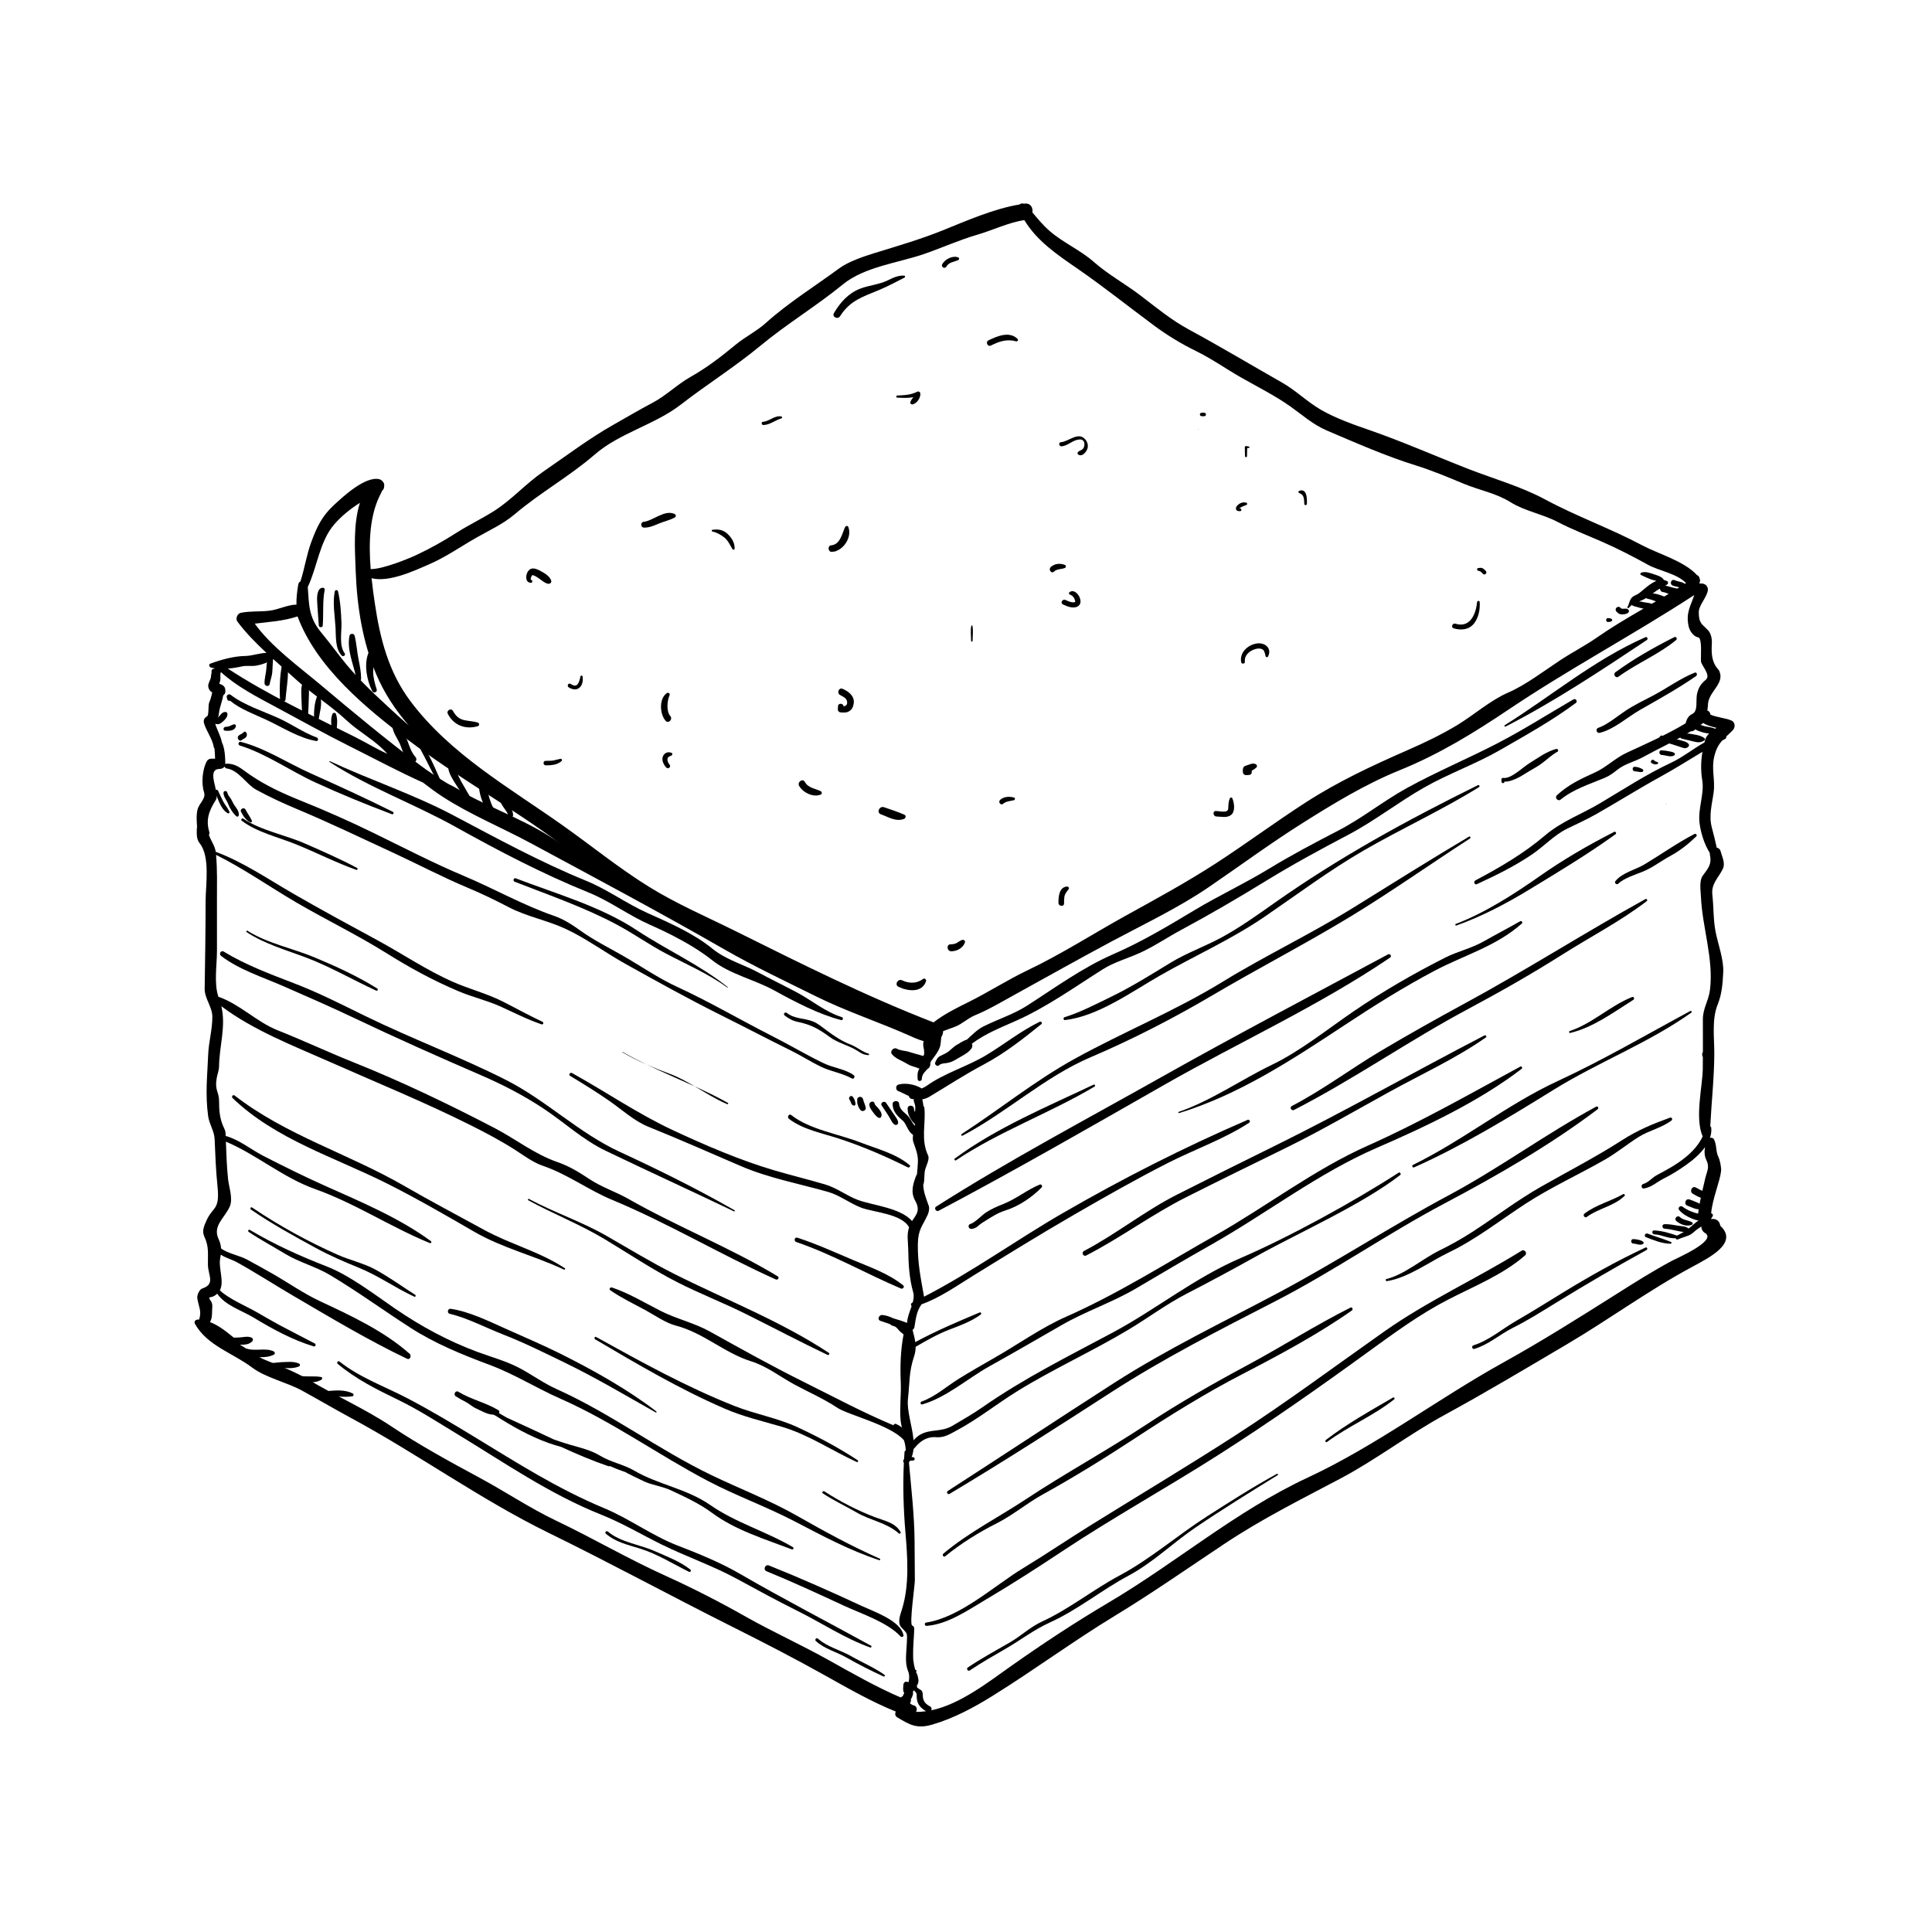 <svg xmlns="http://www.w3.org/2000/svg" xmlns:xlink="http://www.w3.org/1999/xlink" width="400" zoomAndPan="magnify" viewBox="0 0 300 300" height="400" preserveAspectRatio="xMidYMid meet" version="1.0"><defs><clipPath id="db18527d9a"><path d="M 30 31.5 L 270 31.5 L 270 268.5 L 30 268.5 Z M 30 31.5 " clip-rule="nonzero"/></clipPath></defs><path fill="currentColor" d="M 44.516 102.262 C 44.449 101.961 44.074 101.98 44 102.266 C 43.473 104.309 43.371 106.496 43.48 108.598 C 43.508 109.09 44.305 109.09 44.34 108.602 C 44.5 106.508 44.996 104.34 44.516 102.262 " fill-opacity="1" fill-rule="nonzero"/><path fill="currentColor" d="M 42.004 101.785 C 41.5 102.316 41.391 103.035 41.363 103.746 C 41.328 104.547 41.055 105.312 41.078 106.113 C 41.09 106.559 41.797 106.688 41.875 106.219 C 41.984 105.582 42.25 104.949 42.285 104.305 C 42.332 103.516 42.371 102.73 42.414 101.941 C 42.426 101.727 42.137 101.645 42.004 101.785 " fill-opacity="1" fill-rule="nonzero"/><path fill="currentColor" d="M 47.684 105.906 C 47.547 105.656 47.172 105.734 47.055 105.957 C 46.68 106.664 46.785 107.566 46.805 108.348 C 46.824 109.125 46.875 109.895 46.902 110.664 C 46.922 111.207 47.828 111.258 47.859 110.707 C 47.902 109.816 47.945 108.93 47.965 108.035 C 47.98 107.305 48.031 106.559 47.684 105.906 " fill-opacity="1" fill-rule="nonzero"/><path fill="currentColor" d="M 49.691 108.129 C 49.625 107.953 49.344 107.875 49.254 108.086 C 48.773 109.215 48.715 110.777 48.781 111.996 C 48.805 112.422 49.422 112.473 49.453 112.031 C 49.543 110.805 50.152 109.328 49.691 108.129 " fill-opacity="1" fill-rule="nonzero"/><path fill="currentColor" d="M 52.176 110.891 C 52.074 110.598 51.711 110.637 51.609 110.902 C 51.305 111.695 51.453 112.605 51.531 113.426 C 51.57 113.824 52.207 113.891 52.25 113.473 C 52.34 112.613 52.461 111.719 52.176 110.891 " fill-opacity="1" fill-rule="nonzero"/><path fill="currentColor" d="M 50.184 91.273 C 49.293 91.191 49.211 92.562 49.238 93.164 C 49.293 94.484 49.422 95.805 49.504 97.121 C 49.523 97.465 50.09 97.496 50.117 97.145 C 50.254 95.305 50.062 93.363 50.422 91.566 C 50.453 91.426 50.316 91.285 50.184 91.273 " fill-opacity="1" fill-rule="nonzero"/><path fill="currentColor" d="M 53.531 101.461 C 52.617 100.238 53.074 98.125 53.023 96.711 C 52.961 95.09 52.863 93.434 52.496 91.852 C 52.434 91.562 52.039 91.555 51.98 91.855 C 51.625 93.715 52 95.582 52.102 97.461 C 52.176 98.824 52.031 100.762 53.074 101.805 C 53.301 102.027 53.73 101.73 53.531 101.461 " fill-opacity="1" fill-rule="nonzero"/><path fill="currentColor" d="M 55.68 102.41 C 55.43 101.188 55.371 99.914 55.062 98.707 C 54.961 98.309 54.348 98.336 54.27 98.73 C 53.812 100.961 54.965 103.285 55.348 105.445 C 55.43 105.906 56.07 105.867 56.074 105.395 C 56.074 104.406 55.879 103.375 55.68 102.41 " fill-opacity="1" fill-rule="nonzero"/><path fill="currentColor" d="M 58.484 107.012 C 58.246 106.332 57.93 105.098 57.953 104.363 C 57.988 103.43 58.062 102.398 57.73 101.512 C 57.648 101.297 57.281 101.203 57.184 101.461 C 56.508 103.227 56.957 105.641 57.793 107.297 C 58.008 107.727 58.648 107.473 58.484 107.012 " fill-opacity="1" fill-rule="nonzero"/><path fill="currentColor" d="M 68.449 121.266 C 67.785 119.855 67.211 118.336 66.418 116.992 C 65.719 115.797 65.305 114.477 64.164 113.609 C 64 113.488 63.77 113.664 63.883 113.848 C 65.375 116.305 66.605 118.961 67.957 121.496 C 68.121 121.809 68.598 121.586 68.449 121.266 " fill-opacity="1" fill-rule="nonzero"/><path fill="currentColor" d="M 73.75 125.426 C 73.242 123.996 72.406 122.758 71.668 121.449 C 71.043 120.344 70.672 119.277 70.188 118.129 C 70.09 117.895 69.734 117.957 69.668 118.18 C 69.344 119.297 69.875 120.305 70.449 121.27 C 71.32 122.727 72.43 124.09 73.066 125.668 C 73.238 126.102 73.91 125.867 73.75 125.426 " fill-opacity="1" fill-rule="nonzero"/><path fill="currentColor" d="M 76.926 125.965 C 75.816 124.402 75.727 122.297 75.043 120.566 C 74.953 120.332 74.605 120.387 74.535 120.602 C 73.941 122.395 74.941 125.258 76.227 126.613 C 76.605 127.016 77.234 126.395 76.926 125.965 " fill-opacity="1" fill-rule="nonzero"/><path fill="currentColor" d="M 78.602 123.969 C 78.207 123.102 77.812 122.09 77.031 121.5 C 76.836 121.352 76.559 121.559 76.609 121.789 C 76.742 122.398 77.039 122.98 77.289 123.551 C 77.473 123.957 77.648 124.371 77.84 124.777 C 78.152 125.449 78.781 125.988 78.965 126.719 C 79.07 127.141 79.695 126.945 79.676 126.551 C 79.625 125.605 78.98 124.809 78.602 123.969 " fill-opacity="1" fill-rule="nonzero"/><path fill="currentColor" d="M 64.531 117.574 C 63.883 116.828 63.586 115.926 63.262 115.004 C 62.945 114.117 62.105 113.488 61.469 112.844 C 61.254 112.629 60.914 112.859 60.98 113.137 C 61.227 114.152 61.93 114.93 62.25 115.914 C 62.551 116.832 62.992 117.656 63.648 118.363 C 64.109 118.859 64.973 118.082 64.531 117.574 " fill-opacity="1" fill-rule="nonzero"/><path fill="currentColor" d="M 35.621 126.035 C 35.363 125.449 34.914 124.953 34.617 124.379 C 34.344 123.855 34.125 123.309 33.859 122.777 C 33.707 122.473 33.227 122.684 33.375 122.996 C 33.871 124.023 34.285 125.73 35.383 126.281 C 35.555 126.371 35.691 126.188 35.621 126.035 " fill-opacity="1" fill-rule="nonzero"/><path fill="currentColor" d="M 36.387 125.02 C 36.191 124.73 36.07 124.418 35.902 124.121 C 35.707 123.781 35.387 123.492 35.309 123.098 C 35.234 122.723 34.684 122.738 34.703 123.141 C 34.738 123.805 35.207 124.242 35.426 124.836 C 35.672 125.496 36.199 126.332 36.734 126.77 C 36.875 126.883 37.051 126.746 37.074 126.602 C 37.16 125.984 36.711 125.5 36.387 125.02 " fill-opacity="1" fill-rule="nonzero"/><path fill="currentColor" d="M 39.117 127.453 C 38.855 126.832 38.43 126.32 38.129 125.719 C 37.906 125.27 37.195 125.625 37.434 126.07 C 37.773 126.711 38.176 127.371 38.855 127.684 C 38.996 127.75 39.184 127.609 39.117 127.453 " fill-opacity="1" fill-rule="nonzero"/><path fill="currentColor" d="M 35.309 110.836 C 35.285 110.707 35.207 110.574 35.066 110.559 C 34.555 110.496 34.277 110.945 33.973 111.289 C 33.77 111.516 33.746 111.574 33.422 111.629 C 33.152 111.676 32.883 111.73 32.613 111.781 C 32.367 111.832 32.418 112.215 32.645 112.254 C 33.031 112.32 33.418 112.422 33.809 112.453 C 34.094 112.48 34.371 112.238 34.574 112.074 C 34.906 111.801 35.391 111.289 35.309 110.836 " fill-opacity="1" fill-rule="nonzero"/><path fill="currentColor" d="M 36.383 112.469 C 36.113 112.504 35.871 112.652 35.625 112.758 C 35.426 112.84 35.203 112.852 34.992 112.871 C 34.672 112.902 34.59 113.426 34.941 113.461 C 35.527 113.52 36.477 113.512 36.625 112.762 C 36.652 112.621 36.543 112.453 36.383 112.469 " fill-opacity="1" fill-rule="nonzero"/><path fill="currentColor" d="M 38.176 113.676 C 38.102 113.598 37.953 113.594 37.871 113.66 C 37.734 113.766 37.625 113.906 37.465 113.98 C 37.328 114.047 37.191 114.113 37.074 114.211 C 36.664 114.566 37.16 115.266 37.562 114.906 C 37.711 114.77 37.906 114.707 38.066 114.59 C 38.379 114.363 38.434 113.949 38.176 113.676 " fill-opacity="1" fill-rule="nonzero"/><path fill="currentColor" d="M 39.039 207.695 C 38.438 207.434 37.711 207.664 37.07 207.688 C 36.336 207.715 35.605 207.688 34.887 207.859 C 34.48 207.957 34.523 208.566 34.91 208.656 C 35.668 208.832 36.461 208.82 37.234 208.816 C 37.902 208.816 38.707 208.801 39.176 208.27 C 39.355 208.062 39.281 207.801 39.039 207.695 " fill-opacity="1" fill-rule="nonzero"/><path fill="currentColor" d="M 42.5 209.848 C 41.277 209.238 39.68 209.855 38.367 209.43 C 37.793 209.242 37.578 210.109 38.121 210.316 C 39.332 210.781 41.34 210.977 42.523 210.348 C 42.75 210.23 42.707 209.953 42.5 209.848 " fill-opacity="1" fill-rule="nonzero"/><path fill="currentColor" d="M 46.453 211.746 C 45.586 211.332 44.492 211.5 43.551 211.527 C 42.832 211.551 41.828 211.855 41.191 211.414 C 40.863 211.188 40.465 211.734 40.777 211.98 C 41.438 212.5 42.367 212.422 43.164 212.406 C 44.23 212.379 45.48 212.625 46.465 212.156 C 46.629 212.082 46.605 211.816 46.453 211.746 " fill-opacity="1" fill-rule="nonzero"/><path fill="currentColor" d="M 49.875 213.824 C 48.789 213.625 47.695 213.828 46.59 213.645 C 46.148 213.566 46.016 214.32 46.453 214.414 C 47.574 214.652 48.883 214.859 49.914 214.234 C 50.062 214.145 50.086 213.863 49.875 213.824 " fill-opacity="1" fill-rule="nonzero"/><path fill="currentColor" d="M 54.785 216.379 C 53.527 215.746 52.105 215.902 50.746 216.008 C 50.312 216.043 50.281 216.664 50.73 216.691 C 52.055 216.777 53.41 217.023 54.73 216.809 C 54.934 216.773 54.957 216.465 54.785 216.379 " fill-opacity="1" fill-rule="nonzero"/><path fill="currentColor" d="M 141.711 174.363 C 141.414 173.855 141.168 173.426 140.727 173.031 C 140.164 172.531 139.684 172.168 139.609 171.367 C 139.555 170.789 138.586 170.871 138.602 171.445 C 138.637 172.672 139.379 173.305 140.238 174.07 C 140.805 174.578 141.207 176.516 142.297 176.238 C 143.27 175.988 141.906 174.699 141.711 174.363 " fill-opacity="1" fill-rule="nonzero"/><path fill="currentColor" d="M 142.496 173.309 C 142.199 172.949 141.953 172.59 141.91 172.113 C 141.859 171.57 140.957 171.531 140.941 172.094 C 140.922 172.758 141.121 173.305 141.484 173.859 C 141.754 174.281 142.289 174.879 142.828 174.836 C 143.043 174.82 143.156 174.656 143.168 174.461 C 143.199 174.012 142.762 173.625 142.496 173.309 " fill-opacity="1" fill-rule="nonzero"/><path fill="currentColor" d="M 138.996 173.316 C 138.535 172.637 138.07 171.953 137.609 171.273 C 137.32 170.848 136.625 171.23 136.91 171.668 C 137.402 172.418 137.938 173.152 138.359 173.945 C 138.523 174.258 138.906 174.883 139.305 174.629 C 139.414 174.562 139.465 174.426 139.461 174.301 C 139.441 173.934 139.191 173.609 138.996 173.316 " fill-opacity="1" fill-rule="nonzero"/><path fill="currentColor" d="M 136.672 172.484 C 136.574 172.332 136.465 172.18 136.344 172.043 C 136.16 171.836 135.859 171.609 135.805 171.34 C 135.711 170.852 134.996 171.047 134.992 171.492 C 134.988 171.922 135.273 172.312 135.52 172.641 C 135.773 172.977 136.07 173.434 136.477 173.582 C 136.59 173.621 136.734 173.578 136.797 173.473 C 136.988 173.145 136.863 172.781 136.672 172.484 " fill-opacity="1" fill-rule="nonzero"/><path fill="currentColor" d="M 134.008 170.664 C 133.957 170.461 133.77 170.316 133.566 170.316 C 133.41 170.312 133.102 170.453 133.113 170.652 C 133.133 170.941 133.078 171.078 133.129 171.332 C 133.156 171.461 133.203 171.59 133.246 171.715 C 133.336 171.977 133.461 172.195 133.648 172.398 C 133.91 172.688 134.5 172.426 134.434 172.031 C 134.359 171.559 134.113 171.133 134.008 170.664 " fill-opacity="1" fill-rule="nonzero"/><path fill="currentColor" d="M 132.414 170.297 C 132.125 169.957 131.637 170.449 131.926 170.789 C 132.176 171.082 132.098 171.562 132.562 171.668 C 132.727 171.707 132.852 171.602 132.84 171.434 C 132.816 171.035 132.676 170.605 132.414 170.297 " fill-opacity="1" fill-rule="nonzero"/><path fill="currentColor" d="M 262.207 115.52 C 261.883 115.145 261.359 115.078 260.898 114.93 C 260.047 114.656 258.945 114.848 258.199 114.27 C 257.895 114.031 257.484 114.539 257.773 114.797 C 258.387 115.344 259.203 115.402 259.949 115.668 C 260.391 115.824 260.852 115.965 261.297 116.113 C 261.656 116.23 261.867 116.207 262.152 115.969 C 262.277 115.859 262.324 115.656 262.207 115.52 " fill-opacity="1" fill-rule="nonzero"/><path fill="currentColor" d="M 264.664 114.617 C 264.148 114.242 263.695 114.168 263.074 114.051 C 262.449 113.93 261.816 113.82 261.184 113.945 C 260.824 114.016 260.742 114.602 261.133 114.695 C 261.719 114.836 262.309 114.969 262.895 115.117 C 263.559 115.281 264.023 115.375 264.625 114.992 C 264.742 114.922 264.793 114.711 264.664 114.617 " fill-opacity="1" fill-rule="nonzero"/><path fill="currentColor" d="M 266.738 113.418 C 266.27 113.051 265.715 112.938 265.133 112.852 C 264.859 112.812 264.613 112.754 264.359 112.656 C 264.051 112.535 263.598 112.523 263.324 112.375 C 262.949 112.168 262.477 112.656 262.82 112.977 C 263.227 113.352 263.965 113.598 264.496 113.746 C 265.184 113.938 265.918 113.957 266.625 113.895 C 266.863 113.875 266.91 113.551 266.738 113.418 " fill-opacity="1" fill-rule="nonzero"/><path fill="currentColor" d="M 259.992 116.922 C 259.719 116.738 259.395 116.707 259.078 116.645 C 258.715 116.574 258.363 116.52 257.992 116.512 C 257.523 116.5 257.582 117.227 258.047 117.234 C 258.637 117.25 259.434 117.641 259.969 117.301 C 260.102 117.215 260.141 117.023 259.992 116.922 " fill-opacity="1" fill-rule="nonzero"/><path fill="currentColor" d="M 257.379 118.344 C 257.168 118.281 256.996 118.219 256.84 118.059 C 256.539 117.762 256.125 118.301 256.484 118.508 C 256.789 118.684 257.012 118.746 257.355 118.645 C 257.492 118.605 257.543 118.391 257.379 118.344 " fill-opacity="1" fill-rule="nonzero"/><path fill="currentColor" d="M 255.07 119.453 C 254.684 119.219 254.301 119.09 253.848 119.066 C 253.398 119.039 253.41 119.758 253.867 119.77 C 254.25 119.777 254.621 119.941 255.004 119.863 C 255.195 119.824 255.234 119.551 255.07 119.453 " fill-opacity="1" fill-rule="nonzero"/><path fill="currentColor" d="M 256.836 93.984 C 256.438 93.605 255.793 93.625 255.273 93.512 C 254.684 93.391 254.078 93.242 253.492 93.441 C 253.191 93.547 253.289 93.926 253.516 94.031 C 253.512 94.035 253.512 94.039 253.508 94.039 C 253.57 94.066 253.645 94.082 253.711 94.105 C 253.762 94.156 253.828 94.176 253.898 94.168 C 254.34 94.312 254.805 94.426 255.25 94.527 C 255.793 94.656 256.402 94.809 256.852 94.406 C 256.973 94.297 256.945 94.086 256.836 93.984 " fill-opacity="1" fill-rule="nonzero"/><path fill="currentColor" d="M 259.328 93.129 C 258.906 92.75 258.328 92.598 257.805 92.406 C 257.211 92.191 256.559 92.074 255.926 92.168 C 255.5 92.234 255.348 92.883 255.844 92.98 C 256.418 93.094 256.945 93.305 257.488 93.508 C 258.039 93.711 258.52 93.988 259.121 93.906 C 259.473 93.859 259.57 93.348 259.328 93.129 " fill-opacity="1" fill-rule="nonzero"/><path fill="currentColor" d="M 261.832 92.094 C 261.285 91.75 260.629 91.406 259.992 91.297 C 259.41 91.199 258.871 90.922 258.266 90.91 C 257.594 90.895 257.594 91.863 258.242 91.938 C 258.621 91.984 259 92.199 259.363 92.316 C 259.699 92.426 260.012 92.492 260.344 92.621 C 260.762 92.785 261.93 93.367 262.035 92.547 C 262.055 92.383 261.977 92.184 261.832 92.094 " fill-opacity="1" fill-rule="nonzero"/><path fill="currentColor" d="M 261.961 91.102 C 261.652 90.297 260.695 90.395 260.031 90.09 C 259.516 89.852 259.199 90.676 259.715 90.91 C 259.961 91.02 260.23 91.074 260.496 91.133 C 260.895 91.223 261.281 91.371 261.684 91.445 C 261.875 91.48 262.027 91.273 261.961 91.102 " fill-opacity="1" fill-rule="nonzero"/><path fill="currentColor" d="M 252.82 94.641 C 252.488 94.359 252.047 94.648 251.703 94.461 C 251.676 94.449 251.594 94.332 251.574 94.316 C 251.453 94.227 251.289 94.203 251.148 94.266 C 250.891 94.367 250.789 94.711 250.973 94.93 C 251.242 95.254 251.496 95.418 251.934 95.402 C 252.266 95.387 252.645 95.348 252.879 95.09 C 253.004 94.957 252.945 94.746 252.82 94.641 " fill-opacity="1" fill-rule="nonzero"/><path fill="currentColor" d="M 250.312 96.184 C 250.156 95.977 249.918 96.004 249.68 95.984 C 249.305 95.953 249.312 96.621 249.707 96.582 C 249.914 96.559 250.156 96.59 250.293 96.406 C 250.34 96.344 250.363 96.25 250.312 96.184 " fill-opacity="1" fill-rule="nonzero"/><path fill="currentColor" d="M 260.625 191.941 C 259.457 191.531 258.082 191.102 256.844 191.062 C 256.449 191.051 256.5 191.652 256.887 191.668 C 258.152 191.719 259.336 192.539 260.605 192.184 C 260.711 192.152 260.73 191.98 260.625 191.941 " fill-opacity="1" fill-rule="nonzero"/><path fill="currentColor" d="M 262.117 190.695 C 261.676 190.387 261.094 190.422 260.57 190.324 C 259.867 190.199 259.195 190.078 258.477 190.086 C 258.016 190.094 258.047 190.766 258.496 190.793 C 259.211 190.836 259.914 191.023 260.617 191.164 C 261.145 191.27 261.645 191.41 262.113 191.109 C 262.254 191.02 262.246 190.789 262.117 190.695 " fill-opacity="1" fill-rule="nonzero"/><path fill="currentColor" d="M 262.723 189.785 C 262.117 189.457 261.371 189.473 260.848 188.98 C 260.457 188.617 259.895 189.227 260.285 189.586 C 260.875 190.125 261.961 190.539 262.73 190.168 C 262.906 190.082 262.879 189.871 262.723 189.785 " fill-opacity="1" fill-rule="nonzero"/><path fill="currentColor" d="M 259.465 192.848 C 258.281 192.352 257.039 192.031 255.844 191.555 C 255.48 191.414 255.207 191.957 255.57 192.102 C 256.789 192.582 258.066 193.105 259.391 193.129 C 259.551 193.133 259.625 192.918 259.465 192.848 " fill-opacity="1" fill-rule="nonzero"/><path fill="currentColor" d="M 255.137 192.812 C 254.766 192.52 254.09 192.426 253.625 192.406 C 253.18 192.387 253.18 193.086 253.625 193.102 C 254.125 193.117 254.688 193.457 255.148 193.148 C 255.27 193.066 255.234 192.891 255.137 192.812 " fill-opacity="1" fill-rule="nonzero"/><path fill="currentColor" d="M 263.172 188.32 C 262.5 188.102 261.816 187.805 261.258 187.367 C 260.93 187.109 260.449 187.566 260.734 187.891 C 261.254 188.492 261.922 188.871 262.645 189.188 C 263.012 189.348 264.223 189.816 264.496 189.301 C 264.879 188.582 263.629 188.469 263.172 188.32 " fill-opacity="1" fill-rule="nonzero"/><path fill="currentColor" d="M 264.324 187.332 C 264.133 186.945 263.715 186.812 263.344 186.641 C 263.02 186.492 262.676 186.371 262.34 186.254 C 261.719 186.035 261.406 187.02 262.035 187.223 C 262.66 187.434 263.566 188.004 264.207 187.688 C 264.316 187.629 264.379 187.445 264.324 187.332 " fill-opacity="1" fill-rule="nonzero"/><path fill="currentColor" d="M 264.98 185.348 C 264.754 185.074 264.324 184.926 264.012 184.762 C 263.785 184.645 263.562 184.512 263.332 184.395 C 262.711 184.07 262.27 185.066 262.895 185.383 C 263.438 185.66 264.398 186.383 264.965 185.828 C 265.105 185.691 265.102 185.488 264.98 185.348 " fill-opacity="1" fill-rule="nonzero"/><path fill="currentColor" d="M 258.852 90.227 C 258.691 90.148 258.531 90.094 258.371 90.062 C 258.172 89.703 257.742 89.469 257.273 89.324 C 256.547 89.094 255.582 88.633 254.836 88.93 C 254.684 88.992 254.664 89.203 254.816 89.281 C 255.32 89.535 255.832 89.766 256.352 89.969 C 256.555 90.047 256.914 90.102 257.199 90.211 C 256.488 90.488 255.812 91.039 255.281 91.484 C 255.035 91.688 254.785 91.891 254.539 92.094 C 254.199 92.375 253.695 92.473 253.398 92.789 C 252.992 93.223 253.004 93.762 252.711 94.258 C 252.641 94.379 252.809 94.492 252.902 94.398 C 253.281 94.035 253.652 93.621 254.176 93.48 C 254.652 93.355 255.004 93.211 255.438 92.965 C 256.074 92.605 256.641 92.113 257.242 91.703 C 257.504 91.527 257.781 91.383 258.055 91.242 C 258.168 91.23 258.277 91.176 258.352 91.078 C 258.531 90.977 258.711 90.871 258.883 90.75 C 259.07 90.617 259.059 90.336 258.852 90.227 " fill-opacity="1" fill-rule="nonzero"/><path fill="currentColor" d="M 140.391 42.797 C 139.457 42.75 138.668 43.129 137.84 43.539 C 136.531 44.184 134.91 44.297 133.535 44.836 C 131.723 45.547 130.453 46.977 129.496 48.617 C 129.148 49.215 130.086 49.668 130.445 49.098 C 132.004 46.641 134.004 46.078 136.516 45.027 C 137.91 44.445 139.117 43.777 140.457 43.105 C 140.602 43.031 140.555 42.805 140.391 42.797 " fill-opacity="1" fill-rule="nonzero"/><path fill="currentColor" d="M 148.832 39.992 C 147.992 39.605 146.754 40.238 146.324 40.996 C 146.055 41.473 146.719 41.844 146.98 41.363 C 147.344 40.695 148.203 40.672 148.812 40.375 C 148.953 40.309 148.988 40.066 148.832 39.992 " fill-opacity="1" fill-rule="nonzero"/><path fill="currentColor" d="M 244.332 108.594 C 240.395 110.875 236.586 113.312 232.539 115.41 C 227.91 117.809 223.082 119.828 218.516 122.336 C 214.816 124.367 211.531 127.047 207.793 128.98 C 204.105 130.887 200.531 132.773 196.977 134.934 C 193.219 137.223 189.273 139.055 185.523 141.305 C 181.352 143.809 177.324 146.227 172.855 148.172 C 168.133 150.23 163.77 153.406 159.434 156.188 C 157.375 157.508 154.852 158.297 152.664 159.406 C 151.711 159.891 150.953 160.699 150.152 161.418 C 149.711 161.559 149.047 161.941 148.957 162.02 C 148.648 162.27 149.004 161.988 148.594 162.223 C 148.156 162.477 147.723 162.926 147.328 163.242 C 146.922 163.562 146.43 163.742 145.973 163.988 C 145.547 164.215 145.406 164.57 145.219 164.98 C 145.059 165.328 145.586 165.688 145.848 165.398 C 146.059 165.164 146.5 165.125 146.801 165.094 C 147.668 165 148.117 164.719 148.84 164.285 C 149.516 163.883 150.371 163.48 150.832 162.824 C 150.953 162.656 151.008 162.457 150.98 162.25 C 150.977 162.23 150.941 162.164 150.895 162.082 C 152.969 160.508 155.414 159.555 157.773 158.504 C 162.504 156.402 166.891 153.258 171.266 150.496 C 172.961 149.422 175.141 148.805 176.969 147.977 C 179.238 146.945 181.254 145.555 183.434 144.383 C 187.918 141.977 192.273 139.426 196.613 136.762 C 200.777 134.207 205.039 131.898 209.363 129.621 C 213.418 127.484 217.129 124.57 221.133 122.289 C 224.961 120.109 229.164 118.637 232.996 116.426 C 236.969 114.137 241.031 111.883 244.715 109.141 C 245.023 108.91 244.66 108.402 244.332 108.594 " fill-opacity="1" fill-rule="nonzero"/><path fill="currentColor" d="M 49.203 114.527 C 47.121 113.762 45.297 112.445 43.281 111.527 C 40.898 110.445 37.848 109.473 35.809 107.887 C 35.555 107.691 35.133 107.93 35.207 108.254 C 35.23 108.379 35.266 108.504 35.301 108.625 C 35.359 108.82 35.555 108.859 35.703 108.793 C 37.336 110.141 39.516 110.91 41.41 111.797 C 43.887 112.953 46.398 114.602 49.105 115.066 C 49.422 115.121 49.484 114.629 49.203 114.527 " fill-opacity="1" fill-rule="nonzero"/><path fill="currentColor" d="M 130.723 157.941 C 128.129 157.129 126.039 155.312 123.66 154.059 C 121.699 153.02 119.707 152.055 117.75 151.004 C 115.352 149.715 112.758 149.055 110.598 147.297 C 107.723 144.949 103.977 143.309 100.594 141.797 C 97.227 140.289 94.391 138.145 90.973 136.75 C 83.84 133.836 77.199 130.203 70.398 126.605 C 64.246 123.348 57.531 121.137 51.23 118.203 C 51.152 118.168 51.098 118.273 51.168 118.316 C 57.344 122.32 64.305 124.816 70.711 128.383 C 77.492 132.16 84.215 135.68 91.422 138.598 C 94.699 139.926 97.59 142.117 100.848 143.562 C 104.129 145.016 107.77 146.859 110.59 149.105 C 113.32 151.281 117.156 152.098 120.238 153.801 C 123.379 155.535 127.148 157.512 130.609 158.395 C 130.902 158.469 131.008 158.031 130.723 157.941 " fill-opacity="1" fill-rule="nonzero"/><path fill="currentColor" d="M 60.992 126.055 C 56.777 123.949 52.484 121.988 48.184 120.062 C 44.715 118.508 41.066 116.117 37.391 115.199 C 37.02 115.109 36.887 115.656 37.246 115.766 C 41.262 116.996 45.117 119.734 48.969 121.5 C 52.855 123.285 56.836 124.918 60.84 126.426 C 61.082 126.52 61.223 126.172 60.992 126.055 " fill-opacity="1" fill-rule="nonzero"/><path fill="currentColor" d="M 112.992 153.273 C 108.625 149.797 103.547 147.523 98.895 144.453 C 93.242 140.719 86.363 138.797 80.09 136.387 C 79.754 136.262 79.586 136.785 79.914 136.914 C 85.266 139.004 90.754 140.887 95.828 143.602 C 98.426 144.992 100.809 146.699 103.422 148.074 C 106.633 149.766 109.984 151.207 112.945 153.344 C 112.988 153.379 113.035 153.309 112.992 153.273 " fill-opacity="1" fill-rule="nonzero"/><path fill="currentColor" d="M 134.859 163.602 C 133.926 163.355 133.027 162.559 132.09 162.203 C 130.746 161.691 129.543 160.883 128.395 160.031 C 127.734 159.543 127.023 158.922 126.254 158.617 C 124.836 158.051 123.469 158.281 122.152 157.273 C 121.891 157.074 121.57 157.469 121.828 157.672 C 122.484 158.176 123.07 158.512 123.91 158.684 C 125.875 159.086 127.176 159.793 128.773 160.98 C 130.113 161.98 131.715 162.277 133.098 163.145 C 133.781 163.574 134.016 163.773 134.832 163.84 C 134.969 163.848 134.988 163.637 134.859 163.602 " fill-opacity="1" fill-rule="nonzero"/><path fill="currentColor" d="M 259.996 98.93 C 256.863 100.504 253.684 102.305 250.852 104.375 C 250.418 104.695 250.875 105.391 251.312 105.074 C 254.176 102.992 257.543 101.633 260.27 99.383 C 260.5 99.191 260.273 98.793 259.996 98.93 " fill-opacity="1" fill-rule="nonzero"/><path fill="currentColor" d="M 255.516 98.941 C 247.625 102.387 240.918 108.066 233.664 112.602 C 233.523 112.688 233.656 112.887 233.797 112.812 C 241.355 108.941 248.656 104.086 255.727 99.379 C 255.949 99.23 255.777 98.828 255.516 98.941 " fill-opacity="1" fill-rule="nonzero"/><path fill="currentColor" d="M 229.48 121.926 C 218.441 127.371 207.945 133.121 197.875 140.223 C 195.223 142.094 192.551 144.008 189.691 145.562 C 187.113 146.961 184.25 147.969 181.75 149.5 C 178.754 151.324 175.672 153.254 172.512 154.789 C 170.32 155.852 167.633 157.254 165.312 157.945 C 165.074 158.016 165.098 158.426 165.363 158.395 C 170.48 157.82 175.758 153.977 180.117 151.488 C 185.586 148.363 191.23 145.871 196.445 142.297 C 201.492 138.84 206.379 135.18 211.68 132.105 C 217.602 128.672 223.84 125.836 229.652 122.23 C 229.844 122.109 229.68 121.828 229.48 121.926 " fill-opacity="1" fill-rule="nonzero"/><path fill="currentColor" d="M 263.152 104.449 C 260.855 105.367 258.875 106.859 256.691 108.004 C 255.246 108.766 253.793 109.449 252.426 110.355 C 251.27 111.117 249.508 112.586 248.195 113.012 C 247.699 113.168 247.902 113.918 248.414 113.793 C 250.672 113.234 252.664 111.375 254.672 110.23 C 257.656 108.527 260.535 106.938 263.367 104.977 C 263.617 104.805 263.477 104.316 263.152 104.449 " fill-opacity="1" fill-rule="nonzero"/><path fill="currentColor" d="M 228.105 129.914 C 222.086 133.492 216.172 137.195 210.207 140.902 C 203.586 145.02 196.539 148.348 189.902 152.418 C 182.48 156.973 174.477 160.219 166.867 164.414 C 160.715 167.805 155.215 172.273 149.316 176.098 C 149.176 176.188 149.316 176.422 149.461 176.348 C 156.355 172.719 162.199 167.215 169.375 164.156 C 175.793 161.422 182.246 158.098 188.262 154.551 C 195.348 150.367 202.66 146.598 209.699 142.324 C 215.992 138.504 222.066 134.195 228.25 130.203 C 228.426 130.09 228.289 129.805 228.105 129.914 " fill-opacity="1" fill-rule="nonzero"/><g clip-path="url(#db18527d9a)"><path fill="currentColor" d="M 264.328 121.195 C 264.668 123.27 263.633 125.586 263.902 127.789 C 264.086 129.289 264.637 131.09 265.5 132.449 C 265.488 132.543 265.488 132.645 265.516 132.75 C 265.84 134.254 265.199 134.867 264.406 135.973 C 263.824 136.781 264.078 138.289 264.117 139.191 C 264.32 144.012 266.129 148.93 265.52 153.738 C 265.309 155.383 264.422 156.57 264.422 158.277 C 264.422 159.961 264.426 161.645 264.426 163.332 C 264.27 163.574 264.266 163.898 264.418 164.133 C 264.414 164.762 264.418 165.387 264.406 166.016 C 264.359 168.734 263.145 173.594 264.391 176.473 C 263.766 177.77 262.832 178.812 261.645 179.77 C 260.348 180.82 258.75 181.699 257.305 182.457 C 256.516 182.871 256.031 183.594 255.145 183.855 C 254.773 183.965 254.855 184.602 255.254 184.547 C 256.461 184.371 257.266 183.539 258.344 183.004 C 259.582 182.387 260.766 181.645 261.891 180.836 C 262.836 180.164 263.969 179.223 264.758 178.121 C 264.633 178.789 264.652 179.5 264.941 180.078 C 265.535 181.262 265.039 181.879 264.781 183.004 C 264.398 184.684 263.887 186.621 263.695 188.371 C 263.652 188.754 263.723 189.098 263.859 189.414 C 263.375 189.773 262.91 190.168 262.484 190.543 C 261.82 191.125 261.086 191.52 260.301 191.922 C 260.008 192.074 260.227 192.586 260.535 192.453 C 261.117 192.207 261.734 192.039 262.32 191.793 C 262.727 191.621 263.02 191.293 263.359 191.023 C 263.621 190.816 263.902 190.637 264.184 190.457 C 264.191 190.844 264.367 191.227 264.75 191.457 C 266.734 192.633 260.293 195.414 259.625 195.77 C 256.668 197.355 253.844 199.145 251.008 200.938 C 245.18 204.617 239.469 208.223 233.438 211.566 C 223.152 217.273 213.695 224.492 203.012 229.465 C 191.93 234.625 182.625 242.656 172.176 248.824 C 166.922 251.93 161.828 255.289 156.844 258.812 C 153.543 261.145 149.074 264.645 144.617 265.578 C 144.703 265.371 144.668 265.105 144.41 264.965 C 143.57 264.52 143.297 264.066 143.285 263.141 C 143.281 262.922 143.242 262.609 143.043 262.465 C 142.918 262.375 142.406 262.074 142.402 262.016 C 142.395 261.93 142.383 261.848 142.371 261.766 C 142.543 261.473 142.66 261.164 142.609 260.809 C 142.5 260.078 142.367 259.84 142.238 259.641 C 142.359 259.531 142.344 259.293 142.129 259.297 C 141.961 258.766 141.867 258.242 141.809 257.719 C 141.801 257.57 141.793 257.406 141.789 257.223 C 141.75 255.773 141.926 254.301 141.965 252.852 C 141.969 252.676 141.809 252.465 141.645 252.406 C 141.176 252.242 142.062 246.152 142.059 245.406 C 142.055 243.379 142.031 241.352 142.016 239.324 C 141.984 235.285 141.5 231.156 141.141 227.098 C 141.191 227.023 141.227 226.945 141.27 226.871 C 141.301 226.855 141.324 226.828 141.348 226.805 C 141.379 226.812 141.406 226.828 141.434 226.824 C 141.562 226.812 141.688 226.801 141.812 226.789 C 142.117 226.762 142.094 226.289 141.797 226.266 C 141.707 226.27 141.629 226.266 141.562 226.254 C 141.711 225.859 141.805 225.453 141.848 225.027 C 141.926 224.938 142.008 224.844 142.102 224.746 C 143.082 223.535 144.238 223.012 145.582 223.18 C 146.707 223.199 147.52 222.672 148.492 222.152 C 151.832 220.375 154.746 218.016 157.953 216.031 C 163.578 212.551 169.613 209.844 175.297 206.43 C 178.348 204.598 181.145 202.488 184.328 200.852 C 187.934 198.996 191.559 197.035 195.094 195.066 C 201.711 191.383 211.445 187.086 217.422 182.457 C 217.621 182.301 217.379 181.957 217.172 182.098 C 210.266 186.566 200.176 192.113 192.559 195.387 C 185.535 198.41 179.48 203.336 172.789 206.914 C 165.848 210.629 158.996 214.02 152.52 218.543 C 151.051 219.566 149.488 220.449 147.949 221.363 C 146.105 222.453 144.527 221.824 142.855 222.793 C 142.504 222.996 142.156 223.297 141.855 223.645 C 141.672 221.441 140.77 219.066 140.992 217.145 C 141.273 214.68 141.121 213.047 141.93 210.648 C 142.109 210.109 142.18 209.617 142.18 209.133 C 143.824 208.176 145.543 207.191 147.309 206.504 C 149.031 205.836 150.781 205.227 152.281 204.129 C 152.441 204.012 152.328 203.711 152.125 203.797 C 148.703 205.242 145.371 206.641 142.125 208.406 C 142.043 207.801 141.879 207.188 141.699 206.5 C 141.84 206.414 141.953 206.273 141.988 206.09 C 142.207 204.836 142.285 203.691 143.059 202.594 C 143.074 202.57 143.09 202.551 143.109 202.527 C 145.895 201.551 148.645 199.613 151.055 198.125 C 156.215 194.945 161.363 191.754 166.613 188.719 C 171.457 185.914 176.375 183.117 181.359 180.582 C 185.5 178.473 190.086 176.879 193.973 174.336 C 194.215 174.176 193.996 173.777 193.73 173.891 C 183.824 178.18 174.402 182.953 165.043 188.363 C 157.824 192.531 150.906 197.539 143.484 201.352 C 142.984 198.504 142.48 196.176 142.523 193.215 C 142.559 190.891 143.195 190.488 144.039 188.656 C 144.215 188.277 144.359 187.664 144.227 187.277 C 143.781 186 143.402 185.129 143.359 183.965 C 143.375 183.934 143.395 183.906 143.406 183.871 C 143.621 183.066 143.441 182.277 143.703 181.461 C 143.859 180.965 144.367 179.961 144.121 179.438 C 142.934 176.938 143.793 174.547 143.535 171.992 C 143.523 171.891 143.469 171.812 143.395 171.758 C 143.359 171.465 143.312 171.172 143.25 170.887 C 143.238 170.824 143.219 170.762 143.203 170.703 C 143.566 170.648 143.926 170.531 144.32 170.297 C 147.285 168.523 149.742 166.895 152.812 165.262 C 156.004 163.57 158.902 161.285 161.707 159.023 C 161.918 158.859 161.664 158.551 161.441 158.66 C 158.5 160.098 155.965 162.133 153.184 163.82 C 150.246 165.598 146.641 166.629 143.891 168.605 C 143.617 168.801 143.355 168.926 143.09 169.02 C 143.039 168.977 142.992 168.938 142.93 168.902 C 141.957 168.371 140.578 168.117 139.5 168.414 C 139.047 168.543 139.039 169.258 139.469 169.418 C 140.004 169.621 140.551 169.945 141.109 170.176 C 141.176 170.418 141.344 170.625 141.621 170.656 C 141.727 170.668 141.828 170.68 141.926 170.691 C 141.781 170.867 142.016 171.289 142.066 171.508 C 142.23 172.199 142.031 172.773 141.992 173.449 C 141.984 173.617 142.078 173.746 142.207 173.824 C 142.203 173.855 142.195 173.883 142.191 173.918 C 142.117 173.934 142.051 173.969 141.988 174.043 C 141.926 174.113 141.973 174.211 142.031 174.262 C 142.066 174.289 142.102 174.297 142.141 174.309 C 142.008 175.16 141.562 176.57 141.82 177.332 C 142.223 178.5 142.609 179.371 142.523 180.594 C 142.5 180.902 142.457 181.668 142.383 182.371 C 142.336 182.422 142.293 182.484 142.262 182.562 C 141.754 183.875 141.375 185.133 142.109 186.441 C 142.988 188.004 142.23 188.645 141.621 189.605 C 139.832 187.52 135.348 187.145 133.188 186.316 C 131.355 185.613 129.961 184.457 128.066 183.902 C 125.453 183.133 122.809 182.492 120.195 181.719 C 114.902 180.156 109.523 177.84 104.52 175.508 C 99.039 172.957 94.117 169.551 88.836 166.629 C 88.543 166.465 88.223 166.875 88.52 167.055 C 90.609 168.32 92.637 169.57 94.645 170.965 C 96.562 172.297 98.473 174.066 100.66 174.953 C 105.469 176.898 110.246 179 115.008 181.055 C 119.344 182.926 124.086 183.801 128.609 185.086 C 130.379 185.59 132.02 186.891 133.766 187.543 C 135.664 188.25 140.031 188.473 141.16 190.574 C 140.77 191.762 141.008 192.688 141.031 194.039 C 141.066 196.262 141.184 198.512 141.797 200.656 C 141.945 201.164 141.875 201.691 141.73 202.242 C 141.699 202.258 141.668 202.273 141.637 202.289 C 141.414 202.395 141.414 202.68 141.555 202.824 C 141.27 203.656 140.898 204.523 140.844 205.418 C 140.156 205.141 139.438 204.918 138.711 204.707 C 138.168 204.441 137.559 204.238 136.996 204.191 C 136.488 204.148 136.156 204.918 136.711 205.105 C 137.191 205.27 137.672 205.43 138.152 205.59 C 138.215 205.633 138.277 205.672 138.336 205.723 C 138.582 205.934 138.895 205.875 139.16 206.109 C 139.445 206.363 139.629 206.684 139.945 206.91 C 140.102 207.023 140.215 207.121 140.309 207.207 C 139.844 209.543 139.758 212.238 139.867 214.527 C 139.961 216.551 139.664 218.555 139.848 220.598 C 139.879 220.949 139.961 221.309 140.055 221.676 C 139.789 221.449 139.477 221.258 139.105 221.105 C 138.953 221.043 138.742 221.156 138.758 221.328 C 133.938 219.309 129.512 216.922 124.84 214.602 C 119.906 212.152 115.059 209.445 110.234 206.762 C 107.785 205.402 105.016 204.801 102.516 203.523 C 100.066 202.27 97.652 200.805 95.027 199.922 C 94.773 199.836 94.508 200.176 94.762 200.352 C 96.508 201.559 98.426 202.461 100.285 203.477 C 101.629 204.211 103.41 205.441 104.883 205.82 C 109.27 206.953 112.457 210.082 116.648 211.387 C 119.059 212.137 121.141 213.777 123.336 214.973 C 125.578 216.191 127.898 217.184 130.031 218.602 C 131.676 219.703 138.305 221.273 140.352 223.625 C 140.539 224.117 140.617 224.676 140.648 225.23 C 140.551 225.25 140.465 225.332 140.453 225.477 C 140.426 225.824 140.406 226.176 140.387 226.527 C 140.363 226.566 140.348 226.609 140.32 226.652 C 140.207 226.844 140.242 227.02 140.352 227.145 C 140.176 230.711 140.293 234.344 140.59 237.879 C 140.922 241.848 141.246 246.145 140.027 249.996 C 139.797 250.727 139.32 251.953 139.93 252.652 C 140.891 253.762 140.895 253.363 140.816 255.086 C 140.762 256.359 140.469 258.141 140.969 259.379 C 141.254 260.082 141.211 260.656 141.082 261.207 C 140.992 261.184 140.898 261.164 140.773 261.137 C 140.535 261.09 140.312 261.312 140.289 261.535 C 140.258 261.875 140.148 262.559 140.41 262.906 C 140.316 263.055 140.238 263.219 140.176 263.383 C 140.172 263.391 140.168 263.395 140.164 263.398 C 140.055 263.449 139.949 263.508 139.859 263.582 C 136.148 261.996 132.246 259.777 128.777 257.836 C 124.504 255.438 120.02 253.422 115.758 251.012 C 111.746 248.742 107.586 246.609 103.395 244.711 C 97.559 242.074 92.066 238.852 86.301 236.102 C 82.23 234.156 78.477 231.625 74.504 229.484 C 69.863 226.977 65.168 224.422 60.777 221.492 C 56.676 218.75 52.109 216.75 47.879 214.227 C 45.777 212.973 43.418 212.094 41.164 211.164 C 39.922 210.656 38.832 209.766 37.691 209.062 C 37.414 208.895 37.137 208.734 36.852 208.578 C 36.891 208.371 36.84 208.148 36.633 207.977 C 35.305 206.906 34.125 205.883 32.609 205.289 C 32.863 204.844 32.926 204.484 32.934 203.59 C 32.938 203.121 33.07 202.535 32.789 202.102 C 32.191 201.184 32.559 201.602 33.203 201.266 C 33.418 201.152 33.59 201.023 33.738 200.883 C 34.914 202.684 37.57 203.504 39.348 204.574 C 42.32 206.371 45.387 208.055 48.723 209.07 C 48.992 209.152 49.117 208.738 48.879 208.613 C 47.082 207.664 45.266 206.758 43.477 205.797 C 42.285 205.156 41.113 204.469 39.941 203.793 C 38.309 202.848 35.512 201.691 34.141 200.363 C 34.852 199.004 33.93 196.965 34.176 195.504 C 34.215 195.258 34.25 195.035 34.277 194.82 C 35.027 195.328 36.039 195.59 36.754 195.984 C 39.723 197.625 42.578 199.48 45.508 201.195 C 51.25 204.559 57.188 208.113 63.195 210.984 C 63.691 211.223 63.941 210.504 63.594 210.199 C 59.633 206.691 54.477 204.281 49.703 202.055 C 47.172 200.875 44.758 199.176 42.328 197.789 C 40.992 197.031 39.656 196.281 38.305 195.555 C 37.227 194.973 35.305 194.621 34.324 193.848 C 34.301 193.387 34.188 192.934 33.934 192.383 C 32.98 190.336 34.895 189.121 35.672 187.363 C 36.219 186.129 35.547 184.348 35.418 183.121 C 35.219 181.258 35.148 179.215 35.074 177.273 C 39.828 179.277 43.969 182.875 48.887 184.621 C 55.164 186.855 60.613 190.508 66.73 193.02 C 66.938 193.105 67.082 192.852 66.902 192.715 C 61.906 189.055 55.941 186.582 50.32 184.062 C 47.121 182.625 43.992 181.074 40.871 179.473 C 38.973 178.496 37.129 176.953 35.039 176.391 C 35.031 176.23 35.027 176.066 35.02 175.91 C 35.004 175.531 34.73 175.055 34.605 174.75 C 34.105 173.531 34.016 172.328 34.02 171.02 C 34.02 169.477 33.312 169.383 33.648 167.41 C 33.75 166.793 34 166.254 34.012 165.617 C 34.062 162.332 35.117 159.375 34.371 156.25 C 39.438 160.043 45.57 162.387 51.309 164.93 C 58.582 168.152 65.922 171.141 73.035 174.699 C 75.453 175.91 77.891 177.195 80.156 178.664 C 81.523 179.551 82.785 180.508 84.336 181.039 C 88.199 182.367 91.312 184.758 95.043 186.309 C 103.723 189.914 111.879 194.812 120.457 198.668 C 120.785 198.816 121.074 198.371 120.75 198.176 C 113.305 193.684 105.137 190.465 97.594 186.176 C 95.625 185.055 93.484 184.375 91.574 183.117 C 89.879 182 88.438 181.098 86.527 180.434 C 82.949 179.188 80.109 176.883 76.773 175.148 C 69.637 171.438 62.367 167.941 54.902 164.957 C 50.953 163.379 47.102 161.562 43.145 159.996 C 39.844 158.691 37.273 155.941 33.91 154.773 C 33.203 152.668 33.688 149.867 33.691 147.684 C 33.691 145.055 33.691 142.426 33.688 139.797 C 33.688 137.449 33.758 135.086 33.551 132.742 C 37.883 134.895 41.945 137.762 46.125 140.199 C 50.672 142.844 55.492 145.184 59.938 147.961 C 63.625 150.266 67.137 152.191 71.148 153.898 C 73.312 154.82 75.598 155.332 77.742 156.301 C 79.867 157.262 81.867 158.301 84.094 159.059 C 84.355 159.148 84.48 158.777 84.238 158.66 C 82.148 157.688 80.152 156.57 78.098 155.531 C 75.621 154.273 72.898 153.59 70.359 152.473 C 66.148 150.613 62.539 148.125 58.523 145.953 C 54.164 143.594 49.82 141.238 45.52 138.754 C 41.633 136.508 37.789 133.875 33.578 132.297 C 33.551 132.285 33.527 132.281 33.504 132.281 C 33.34 131.262 32.73 130.531 32.438 129.625 C 32.523 129.516 32.559 129.367 32.512 129.223 C 31.918 127.316 32.445 125.898 33.516 124.207 C 34.223 123.094 31.855 119.418 34.129 119.395 C 34.41 119.395 34.727 119.258 34.883 119.016 C 34.91 119.164 35.008 119.301 35.184 119.324 C 37.055 119.57 38.238 121.777 39.766 122.617 C 41.871 123.773 44.031 124.762 46.25 125.691 C 51.184 127.758 56 130.078 60.855 132.32 C 64.793 134.141 68.625 136.168 72.629 137.848 C 74.832 138.77 76.91 139.781 79.035 140.887 C 81.844 142.344 84.922 142.891 87.766 144.203 C 90.945 145.668 94.078 147.98 97.164 149.695 C 102.004 152.391 106.836 155.078 111.793 157.555 C 115.492 159.395 119.148 161.32 122.855 163.148 C 124.445 163.93 125.926 164.898 127.531 165.664 C 129.066 166.395 130.793 166.633 132.262 167.453 C 132.605 167.645 132.852 167.137 132.543 166.926 C 131.121 165.957 129.449 165.84 127.898 165.098 C 125.242 163.828 122.703 162.301 120.07 160.965 C 115.055 158.426 110.211 155.562 105.098 153.215 C 102.227 151.895 99.48 149.984 96.723 148.406 C 94.508 147.137 92.258 146.027 90.176 144.539 C 88.871 143.602 87.562 142.742 86.023 142.211 C 81.18 140.535 76.777 138.012 72.055 136.023 C 67.359 134.047 62.766 131.668 58.188 129.43 C 54.465 127.605 50.672 125.922 46.828 124.375 C 43.922 123.203 41.254 121.996 38.664 120.203 C 37.426 119.352 36.699 118.57 35.191 118.582 C 35.102 118.582 35.035 118.617 34.984 118.664 C 34.973 117.621 34.934 116.262 34.449 115.238 C 34.25 114.23 33.695 113.316 33.402 112.34 C 33.789 111.906 33.93 111.32 34.008 110.676 C 34.117 109.77 34.523 108.895 34.652 107.992 C 34.852 107.855 35 107.629 35 107.359 C 35.004 106.859 34.867 106.547 34.457 106.34 C 34.387 106.301 34.316 106.27 34.246 106.246 C 34.164 106.215 34.109 106.195 34.051 106.172 C 34.102 106.02 34.152 105.863 34.188 105.707 C 34.293 105.246 34.129 104.793 34.301 104.355 C 36.734 106.586 39.934 108.234 42.785 109.762 C 46.637 111.824 50.418 113.941 54.328 115.895 C 58.199 117.828 61.863 119.801 65.691 121.52 C 66.641 122.254 67.605 122.977 68.617 123.641 C 72.938 126.465 77.867 128.477 82.41 130.926 C 92.461 136.34 102.539 141.711 112.441 147.398 C 117.121 150.086 121.949 152.355 126.785 154.75 C 131.391 157.027 136.246 158.625 140.957 160.695 C 141.512 160.941 142.465 161.41 143.426 161.668 C 143.316 162.066 143.344 162.348 143.441 162.801 C 143.508 163.137 143.516 163.445 143.5 163.746 C 143.445 163.824 143.395 163.898 143.344 163.977 C 143.012 163.852 142.652 163.762 142.309 163.676 C 141.844 163.559 141.398 163.383 140.934 163.27 C 140.41 163.145 139.742 163.117 139.262 162.844 C 138.77 162.562 138.125 163.234 138.5 163.695 C 139.109 164.438 140.078 164.695 140.867 165.199 C 141.293 165.473 141.793 165.594 142.266 165.75 C 142.445 165.809 142.605 165.875 142.77 165.938 C 142.703 166.043 142.641 166.148 142.594 166.27 C 142.426 166.695 142.469 167.141 142.492 167.594 C 142.512 167.961 143.117 167.93 143.137 167.566 C 143.184 166.742 143.57 166.512 144.02 165.988 C 144.32 165.828 144.492 165.508 144.453 165.156 C 144.488 165.039 144.52 164.922 144.551 164.805 C 144.762 164.516 144.98 164.227 145.191 163.934 C 145.473 163.539 145.824 163.008 145.961 162.539 C 146.105 162.043 146.086 161.562 146.156 161.066 C 146.371 160.699 146.457 160.387 146.441 160.117 C 147.078 159.867 147.738 159.652 148.355 159.406 C 149.43 158.984 150.293 158.105 151.371 157.664 C 153.539 156.773 155.586 155.539 157.633 154.414 C 162.707 151.621 167.758 148.77 172.871 146.047 C 177.82 143.406 183.016 140.941 187.66 137.777 C 192.477 134.492 197.219 130.988 202.145 127.879 C 207.082 124.766 211.984 121.773 217.41 119.57 C 223.531 117.086 228.898 113.777 234.363 110.105 C 243.68 103.848 253.684 98.527 263.086 92.398 C 262.555 94.055 261.727 95.141 262.219 97.285 C 262.375 97.969 262.945 98.84 263.707 98.977 C 264.355 99.086 264.066 102.07 264.125 102.672 C 264.191 103.391 265.746 104.828 264.859 105.57 C 264.113 106.195 263.793 106.684 263.539 107.629 C 263.262 108.668 263.746 110.391 262.785 110.855 C 262.117 111.184 261.918 111.699 261.727 112.328 C 258.801 114.082 255.68 115.457 252.57 116.898 C 250.809 117.711 249.441 119.145 247.648 119.957 C 245.453 120.949 243.555 121.832 241.77 123.473 C 241.348 123.863 241.902 124.512 242.348 124.148 C 244.352 122.527 246.805 121.781 249.156 120.793 C 249.941 120.465 250.461 120.062 251.121 119.543 C 252.375 118.555 253.773 118.309 255.172 117.539 C 257.559 116.219 260.172 115.047 262.539 113.562 C 262.793 113.566 263.043 113.488 263.211 113.277 C 263.223 113.262 263.234 113.246 263.25 113.23 C 263.305 113.164 263.34 113.09 263.375 113.016 C 263.602 112.863 263.828 112.711 264.047 112.547 C 264.199 112.508 264.336 112.402 264.457 112.25 C 265.055 112.664 265.777 112.824 266.52 113.016 C 265.773 113.52 265.012 114.055 264.773 114.883 C 264.734 115.016 264.703 115.148 264.668 115.285 C 262.91 116.266 261.301 117.586 259.453 118.453 C 255.641 120.238 252.066 122.582 248.457 124.727 C 245.582 126.438 242.48 127.539 239.926 129.715 C 236.621 132.527 232.91 134.695 229.102 136.707 C 228.754 136.891 228.961 137.465 229.336 137.289 C 232.359 135.891 235.07 134.574 237.863 132.695 C 239.715 131.449 241.332 129.66 243.344 128.68 C 244.875 127.934 246.41 127.238 247.891 126.398 C 251.223 124.504 254.461 122.465 257.816 120.621 C 260.035 119.406 262.18 118.039 264.352 116.742 C 264.105 118.211 264.078 119.676 264.328 121.195 Z M 142.223 265.82 C 142.488 265.504 142.359 264.875 141.859 264.801 C 141.672 264.77 141.492 264.645 141.324 264.52 C 141.316 264.504 141.309 264.488 141.301 264.477 C 141.426 264.309 141.473 264.086 141.438 263.867 C 141.578 263.645 141.684 263.406 141.754 263.145 C 141.793 262.977 141.785 262.836 141.754 262.707 C 141.801 262.629 141.852 262.551 141.902 262.473 C 141.906 262.48 141.91 262.488 141.914 262.492 C 142.129 262.703 142.352 262.852 142.34 263.176 C 142.336 263.406 142.352 263.641 142.383 263.871 C 142.492 264.75 143.086 265.301 143.805 265.719 C 143.277 265.789 142.746 265.832 142.223 265.82 Z M 37.605 103.473 C 38.324 103.316 39.109 103.488 39.844 103.352 C 40.832 103.172 41.586 102.852 42.441 102.355 C 43.582 103.387 44.738 104.395 45.84 105.406 C 48.344 107.699 51.285 109.492 53.781 111.828 C 55.777 113.699 58.336 114.984 60.141 117.051 C 58.402 116.262 56.73 115.238 55.008 114.379 C 48.449 111.09 41.539 107.852 35.375 103.816 C 36.141 103.758 36.906 103.629 37.605 103.473 Z M 39.562 96.84 C 41.941 96.539 43.879 96.465 46.203 95.719 C 49.188 103.707 56.855 109.977 63.465 114.973 C 71.047 120.703 79.387 125.348 87.016 131.016 C 82.59 127.73 76.77 125.742 71.934 123.07 C 71.215 122.551 70.426 122.117 69.609 121.73 C 68.035 120.789 66.492 119.777 65.008 118.652 C 59.809 114.711 54.82 110.586 49.832 106.383 C 46.477 103.559 42.102 100.406 39.562 96.84 Z M 51.879 81.453 C 53.016 80.133 54.398 79.023 55.883 78.082 C 54.832 81.496 55.102 85.219 55.238 88.828 C 55.438 94.195 56.324 99.773 58.434 104.73 C 59.691 107.688 61.434 110.293 63.48 112.652 C 62.402 111.715 61.344 110.746 60.289 109.773 C 57.672 107.359 55.164 104.988 52.977 102.164 C 51.93 100.816 50.914 99.469 49.828 98.152 C 47.902 95.824 47.992 93.836 47.789 91.152 C 49.25 88.086 49.617 84.086 51.879 81.453 Z M 66.562 87.66 C 69.25 86.5 71.48 84.902 74.004 83.469 C 76.039 82.312 78.129 81.375 79.922 79.852 C 83.883 76.492 88.457 73.953 92.352 70.578 C 96.23 67.211 101.664 65.965 105.707 62.832 C 109.742 59.703 114.051 57.012 118.012 53.738 C 122.141 50.312 126.734 47.551 130.895 44.152 C 134.25 41.414 139.465 40.828 143.477 39.445 C 146.242 38.496 148.914 37.273 151.723 36.457 C 154.105 35.766 156.613 34.539 159.059 34.18 C 161.047 37.473 164.184 39.551 167.383 41.766 C 171.398 44.543 175.273 47.637 179.219 50.562 C 181.254 52.066 183.406 53.379 185.68 54.492 C 188.145 55.699 190.285 57.223 192.648 58.578 C 195.223 60.047 197.934 61.395 200.355 63.105 C 202.285 64.473 203.855 65.918 206.055 66.859 C 210.531 68.766 215.195 70.828 219.82 72.262 C 222.359 73.051 224.836 74.094 227.285 75.113 C 229.723 76.129 232.316 76.57 234.574 77.992 C 236.688 79.32 239.562 79.844 241.824 81.023 C 244.145 82.234 246.535 83.137 248.922 84.191 C 251.324 85.25 253.609 86.434 255.906 87.703 C 257.625 88.648 260.379 89.047 261.809 90.539 C 257.277 93.484 252.418 95.891 247.984 98.984 C 246.125 100.277 244.098 101.309 242.211 102.559 C 239.723 104.207 236.918 106.355 234.191 107.543 C 231.398 108.758 228.859 111.031 226.25 112.609 C 223.766 114.109 221.137 115.355 218.48 116.52 C 213.02 118.914 207.824 121.332 202.789 124.578 C 198.07 127.617 193.59 130.949 188.883 134.008 C 184.273 137 179.527 139.574 174.719 142.234 C 169.68 145.027 164.781 148.176 159.586 150.652 C 156.441 152.152 153.496 154.062 150.375 155.609 C 148.586 156.492 146.578 157.492 144.961 158.754 C 134.297 154.621 124.34 149.613 114.121 144.539 C 109.652 142.32 105.109 140.375 100.855 137.75 C 96.16 134.852 91.863 131.34 87.363 128.156 C 79.082 122.297 69.863 117.09 63.699 108.836 C 60.328 104.324 59.012 99.16 58.203 93.68 C 58.023 92.461 57.84 91.145 57.695 89.781 C 60.391 90.496 64.504 88.551 66.562 87.66 Z M 268.895 111.902 C 268.051 111.5 266.512 111.395 265.59 110.961 C 265.574 110.668 265.383 110.402 265.109 110.328 C 265.176 109.922 265.207 109.598 265.207 109.508 C 265.211 107.438 267.777 106.25 267.016 104.309 C 266.973 104.16 266.891 104.031 266.777 103.918 C 265.754 102.742 265.734 101.41 265.816 99.906 C 265.855 99.262 265.703 98.379 265.242 97.887 C 264.273 96.863 263.793 96.84 263.785 95.07 C 263.785 93.996 264.961 92.859 265.184 91.734 C 265.305 91.117 264.832 90.609 264.223 90.605 C 264.109 90.602 264 90.605 263.887 90.609 C 263.891 90.57 263.898 90.535 263.902 90.496 C 264 90.293 264.02 90.066 263.914 89.828 C 263.875 89.555 263.719 89.379 263.516 89.305 C 261.461 87.082 257.562 86.039 255 84.676 C 250.094 82.066 244.832 80.195 239.926 77.555 C 236.18 75.539 231.973 74.363 228.031 72.828 C 222.926 70.84 217.879 68.602 212.715 66.809 C 210.176 65.926 207.461 64.984 205.129 63.641 C 203 62.418 201.242 60.641 199.082 59.41 C 194.203 56.629 189.453 53.797 184.531 51.125 C 181.875 49.688 179.492 47.715 177.098 45.887 C 174.688 44.047 172.121 42.672 169.824 40.652 C 167.75 38.828 165.145 37.723 163.031 35.906 C 162.008 35.031 161.168 34.008 160.312 32.992 C 160.434 32.266 160.035 31.504 159.105 31.617 C 159.074 31.621 159.043 31.629 159.012 31.633 C 158.762 31.547 158.484 31.594 158.297 31.754 C 154.305 32.414 150.062 34.289 146.395 35.766 C 142.922 37.164 139.387 38.195 135.824 39.289 C 134.191 39.793 131.73 40.621 130.348 41.645 C 126.531 44.457 122.41 47.004 118.898 50.168 C 117.5 51.426 115.695 52.312 114.234 53.523 C 111.957 55.402 109.766 57.094 107.191 58.547 C 105.141 59.703 103.461 61.418 101.328 62.543 C 99.27 63.629 97.273 64.812 95.25 65.957 C 91.465 68.094 87.957 70.766 84.363 73.23 C 81.691 75.066 79.473 77.586 76.758 79.32 C 74.887 80.516 72.867 81.469 70.992 82.66 C 68.918 83.98 66.941 85.109 64.707 86.156 C 63.453 86.742 59.488 88.383 57.559 88.371 C 57.227 84.246 57.379 79.855 59.195 76.523 C 59.254 76.418 59.289 76.32 59.316 76.219 C 59.523 76.062 59.633 75.855 59.652 75.547 C 59.656 75.492 59.66 75.434 59.664 75.379 C 59.695 74.93 59.27 74.484 58.852 74.398 C 56.664 73.949 53.266 77.113 51.82 78.457 C 49.977 80.164 49.195 81.844 48.34 84.156 C 47.605 86.141 47.297 88.285 46.656 90.27 C 46.484 90.371 46.352 90.531 46.312 90.758 C 46.121 91.906 46.008 92.922 46.035 93.883 C 44.539 93.918 43.297 94.676 41.711 94.844 C 40.266 94.996 38.824 94.871 37.402 95.156 C 36.844 95.27 36.523 96.074 36.871 96.531 C 38.172 98.27 39.738 99.855 41.375 101.379 C 40.293 101.402 39.172 101.84 38.09 101.859 C 36.262 101.891 34.387 102.422 32.68 103.043 C 32.348 103.164 32.492 103.582 32.77 103.656 C 32.949 103.703 33.137 103.734 33.324 103.762 C 33.289 103.793 33.262 103.828 33.23 103.855 C 33.145 103.828 33.051 103.859 32.977 103.922 C 32.828 104.051 32.824 104.262 32.863 104.461 C 32.742 104.75 32.805 105.105 32.688 105.402 C 32.57 105.707 32.438 105.965 32.355 106.285 C 32.262 106.645 32.445 107.152 32.742 107.379 C 32.809 107.43 32.883 107.461 32.953 107.504 C 32.848 108.051 32.715 108.543 32.473 109.117 C 32.301 109.52 32.465 111.07 32.152 111.234 C 31.719 111.461 31.539 111.852 31.684 112.324 C 32.043 113.52 32.988 114.754 33.184 115.961 C 33.203 116.09 33.254 116.184 33.312 116.262 C 33.359 116.777 33.387 117.355 33.398 117.809 C 33.211 117.809 33.023 117.805 32.836 117.805 C 32.555 117.801 32.266 117.934 32.121 118.188 C 31.434 119.41 31.23 121.641 31.676 122.984 C 32.023 124.016 30.945 124.691 30.68 125.684 C 30.461 126.508 30.543 127.527 30.602 128.445 C 30.59 128.504 30.566 128.555 30.562 128.629 C 30.555 129.422 30.469 130.27 31 130.934 C 32.672 133.012 31.93 137.441 31.926 139.922 C 31.922 144.457 31.852 148.984 31.781 153.512 C 31.758 155.062 32.973 156.34 32.973 157.898 C 32.977 159.898 32.406 161.766 32.328 163.73 C 32.188 167.145 31.855 169.824 32.316 173.285 C 32.484 174.574 33.273 175.578 33.328 176.906 C 33.426 179.285 33.523 181.797 33.77 184.172 C 34.168 188.02 33.062 187.258 32.035 189.586 C 31.691 190.367 31.324 191.148 31.723 192.004 C 32.469 193.602 32.262 194.609 32.285 196.352 C 32.309 198.074 33.48 199.379 31.41 200.078 C 30.938 200.238 30.57 201.125 30.637 201.574 C 30.832 202.934 31.375 203.57 30.906 204.922 C 30.523 204.801 30.023 205.125 30.27 205.562 C 32.172 208.965 36.129 210.078 39.156 212.355 C 41.266 213.938 44.559 214.652 46.887 215.926 C 49.43 217.32 51.926 218.789 54.48 220.168 C 64.898 225.789 74.621 232.855 85.266 238.059 C 94.781 242.711 104.098 247.781 113.57 252.531 C 118.547 255.027 123.453 257.551 128.312 260.273 C 131.656 262.148 135.473 264.324 139.109 265.773 C 138.945 266.062 138.961 266.449 139.316 266.66 C 141.246 267.824 142.355 268.5 144.781 267.789 C 148.098 266.82 151.215 265.148 154.137 263.328 C 160.57 259.332 166.656 254.82 173.137 250.887 C 178.93 247.371 184.516 243.457 190.168 239.699 C 195.957 235.844 201.973 232.852 208.109 229.605 C 213.719 226.641 218.762 222.73 224.312 219.711 C 230.707 216.227 237.031 212.441 243.309 208.738 C 249.883 204.859 256.008 200.352 262.746 196.727 C 265.559 195.211 269.984 192.977 267.117 190.328 C 267.066 189.789 266.691 189.277 265.992 189.277 L 265.691 189.277 C 265.691 189.266 265.691 189.254 265.691 189.242 C 265.785 189.113 265.875 188.977 265.953 188.824 C 266.051 188.629 265.895 188.43 265.707 188.395 C 265.891 186.184 267.082 183.418 267.246 181.859 C 267.309 181.285 267.074 180.141 266.82 179.629 C 266.398 178.758 266.605 177.832 266.152 176.93 C 266.031 176.688 265.762 176.625 265.52 176.691 C 265.691 176.199 265.773 175.684 265.723 175.16 C 265.711 175.031 265.648 174.938 265.57 174.871 C 265.758 171.117 266.184 167.359 266.195 163.602 C 266.203 161.137 265.785 158.281 266.723 155.973 C 267.375 154.359 267.492 152.758 267.582 151 C 267.688 149 266.781 146.652 266.398 144.695 C 266.031 142.836 266.109 140.859 265.895 138.973 C 265.691 137.188 266.852 136.316 267.523 134.91 C 267.945 134.035 267.402 133.055 267.188 132.223 C 267.094 131.852 266.848 131.668 266.574 131.625 C 266.352 130.613 266.137 129.695 265.832 128.578 C 265.301 126.652 265.848 124.902 266.098 123 C 266.348 121.113 265.727 119.414 266.184 117.492 C 266.477 116.266 266.902 115.57 267.434 114.984 C 267.582 114.902 267.73 114.816 267.887 114.738 C 268.039 114.66 268.082 114.5 268.047 114.367 C 268.371 114.062 268.719 113.754 269.086 113.363 C 269.477 112.953 269.453 112.172 268.895 111.902 " fill-opacity="1" fill-rule="nonzero"/></g><path fill="currentColor" d="M 133.93 249.426 C 129.137 247.199 124.312 245.051 119.406 243.086 C 118.824 242.852 118.438 243.742 119.023 243.98 C 123.09 245.645 127.07 247.492 131.059 249.34 C 133.684 250.555 137.797 251.895 139.828 254.094 C 139.984 254.258 140.34 254.195 140.289 253.914 C 139.879 251.691 135.762 250.277 133.93 249.426 " fill-opacity="1" fill-rule="nonzero"/><path fill="currentColor" d="M 135.266 255.555 C 128.512 251.836 121.594 248.273 114.941 244.41 C 111.875 242.625 108.5 241.262 105.199 239.984 C 101.234 238.449 97.734 235.816 93.793 234.18 C 86.598 231.184 80.312 227.172 73.691 223.137 C 70.266 221.051 66.805 218.973 63.25 217.117 C 59.652 215.238 55.922 213.953 52.703 211.41 C 52.504 211.254 52.227 211.602 52.422 211.766 C 55.27 214.152 58.461 215.738 61.785 217.348 C 64.969 218.887 68.012 220.867 71.039 222.703 C 78.406 227.172 85.348 232.008 93.406 235.219 C 96.633 236.508 99.602 238.281 102.711 239.816 C 106.578 241.723 110.664 243.117 114.465 245.184 C 117.59 246.887 120.719 248.594 123.91 250.18 C 127.625 252.031 131.211 254.426 135.125 255.82 C 135.281 255.875 135.422 255.641 135.266 255.555 " fill-opacity="1" fill-rule="nonzero"/><path fill="currentColor" d="M 137.348 260.07 C 135.742 258.926 133.918 258.172 132.211 257.195 C 130.531 256.234 128.453 255.738 127.012 254.449 C 126.77 254.234 126.449 254.609 126.688 254.824 C 128.047 256.059 129.863 256.488 131.441 257.387 C 133.32 258.453 135.242 259.43 137.203 260.324 C 137.359 260.395 137.48 260.168 137.348 260.07 " fill-opacity="1" fill-rule="nonzero"/><path fill="currentColor" d="M 107.191 243.715 C 105.539 242.43 103.59 241.711 101.688 240.867 C 99.336 239.824 96.371 239.5 94.395 237.824 C 94.172 237.633 93.84 237.945 94.066 238.141 C 95.621 239.484 97.477 239.871 99.402 240.469 C 102.031 241.281 104.535 242.859 106.996 244.074 C 107.211 244.18 107.371 243.852 107.191 243.715 " fill-opacity="1" fill-rule="nonzero"/><path fill="currentColor" d="M 123.113 240.238 C 118.898 237.758 114.309 236.488 110.25 233.676 C 106.613 231.152 102.207 230.535 98.52 228.375 C 96.836 227.387 94.902 227.078 93.195 226.047 C 91.758 225.18 90.137 224.805 88.539 224.344 C 87.66 224.094 86.812 223.809 85.973 223.508 C 83.543 222.367 81.113 221.223 78.66 220.117 C 78.266 219.895 77.871 219.664 77.48 219.426 C 77.574 219.293 77.574 219.082 77.418 218.988 C 75.484 217.801 73.141 217.32 71.18 216.113 C 70.73 215.836 70.34 216.539 70.777 216.82 C 71.293 217.148 71.816 217.438 72.359 217.715 C 72.879 217.98 73.336 218.441 73.863 218.672 C 74.695 219.043 75.664 219.656 76.605 219.668 C 76.707 219.711 76.805 219.754 76.902 219.801 C 79.555 221.484 82.219 223.012 85.242 224.09 C 85.867 224.309 86.508 224.5 87.156 224.684 C 89.574 225.797 92.02 226.84 94.52 227.688 C 94.586 227.711 94.641 227.68 94.676 227.633 C 95.496 228.004 96.336 228.328 97.227 228.633 C 96.797 228.488 99.801 229.934 100.008 230.027 C 101.293 230.621 102.828 230.785 104.164 231.41 C 106.41 232.461 108.613 233.469 110.617 234.953 C 114.199 237.609 118.801 239.004 122.949 240.582 C 123.18 240.668 123.324 240.363 123.113 240.238 " fill-opacity="1" fill-rule="nonzero"/><path fill="currentColor" d="M 136.621 242.035 C 132.148 240.062 127.973 237.766 123.73 235.355 C 119.453 232.926 114.871 231.172 110.449 229.047 C 102.191 225.07 94.863 219.492 86.477 215.719 C 84.516 214.84 82.789 213.598 80.914 212.562 C 78.812 211.402 76.344 210.746 74.098 209.91 C 69.559 208.223 65.312 205.922 61.328 203.188 C 58.133 200.992 54.281 198.023 50.66 196.621 C 46.535 195.02 42.605 193.242 38.793 190.977 C 38.59 190.855 38.434 191.164 38.621 191.289 C 40.43 192.508 42.348 193.523 44.207 194.656 C 46.445 196.023 49.027 196.66 51.285 198.012 C 55.551 200.562 59.574 203.496 63.75 206.184 C 67.539 208.621 71.77 210.355 75.973 211.918 C 79.883 213.367 83.262 215.535 87.051 217.203 C 95.055 220.727 102.219 225.914 109.957 229.98 C 114.289 232.254 118.938 233.926 123.289 236.184 C 127.684 238.461 131.805 240.703 136.539 242.266 C 136.672 242.309 136.75 242.09 136.621 242.035 " fill-opacity="1" fill-rule="nonzero"/><path fill="currentColor" d="M 64.473 201.059 C 62.414 199.742 60.43 198.312 58.289 197.137 C 56.551 196.18 54.309 195.668 52.469 194.855 C 47.84 192.809 43.328 190.324 39.137 187.496 C 38.941 187.363 38.777 187.695 38.973 187.828 C 42.238 190.066 45.578 191.898 49.055 193.793 C 51.207 194.969 53.453 195.93 55.723 196.855 C 58.801 198.113 61.352 199.969 64.336 201.352 C 64.508 201.434 64.625 201.156 64.473 201.059 " fill-opacity="1" fill-rule="nonzero"/><path fill="currentColor" d="M 101.918 219.168 C 97.438 215.723 92.141 212.77 87.09 210.238 C 84.258 208.824 81.34 207.594 78.457 206.297 C 75.867 205.133 72.773 203.621 69.957 203.23 C 69.512 203.172 69.383 203.902 69.816 204.004 C 72.59 204.652 75.402 206.16 78.078 207.199 C 81.352 208.473 84.574 210.078 87.734 211.613 C 92.59 213.973 97.121 216.672 101.809 219.316 C 101.91 219.375 102.016 219.242 101.918 219.168 " fill-opacity="1" fill-rule="nonzero"/><path fill="currentColor" d="M 139.84 237.895 C 139.047 236.445 137.301 236.133 135.867 235.59 C 133.215 234.59 130.379 233.121 128.016 231.582 C 127.805 231.449 127.555 231.746 127.766 231.887 C 129.445 233.008 131.238 233.82 132.98 234.836 C 135.121 236.09 137.668 236.426 139.566 238.102 C 139.711 238.23 139.938 238.07 139.84 237.895 " fill-opacity="1" fill-rule="nonzero"/><path fill="currentColor" d="M 140.238 199.582 C 137.988 197.777 135.188 196.797 132.551 195.691 C 129.633 194.465 126.832 193.168 123.816 192.188 C 123.391 192.047 123.215 192.711 123.633 192.855 C 129.266 194.777 134.434 197.758 139.898 200.082 C 140.203 200.207 140.52 199.809 140.238 199.582 " fill-opacity="1" fill-rule="nonzero"/><path fill="currentColor" d="M 87.695 196.922 C 83.742 194.328 79.242 193.207 75.141 190.957 C 71.008 188.688 66.871 186.52 62.785 184.156 C 54.133 179.152 44.402 176.293 36.438 170.113 C 36.176 169.91 35.883 170.285 36.117 170.512 C 42.785 176.922 51.973 179.699 60.082 183.77 C 64.637 186.055 69.211 188.703 73.621 191.254 C 78.055 193.82 82.949 194.969 87.578 197.145 C 87.727 197.215 87.824 197.008 87.695 196.922 " fill-opacity="1" fill-rule="nonzero"/><path fill="currentColor" d="M 128.707 210.074 C 121.121 205.078 112.734 201.852 104.691 197.809 C 101.133 196.023 97.621 193.879 94.164 191.895 C 90.309 189.688 86.055 188.281 82.141 186.176 C 82.012 186.109 81.898 186.301 82.027 186.375 C 85.922 188.508 90.062 190.117 93.875 192.406 C 97.598 194.645 101.262 197.105 105.129 199.082 C 108.637 200.871 112.359 202.309 115.902 204.078 C 120.098 206.172 124.273 208.375 128.504 210.391 C 128.691 210.48 128.891 210.195 128.707 210.074 " fill-opacity="1" fill-rule="nonzero"/><path fill="currentColor" d="M 133.184 226.746 C 130.23 224.801 127.125 223.156 123.922 221.656 C 120.75 220.176 117.297 219.605 114.055 218.32 C 106.629 215.383 99.547 211.477 92.574 207.609 C 92.352 207.488 92.203 207.844 92.414 207.969 C 98.969 211.832 105.484 215.676 112.477 218.711 C 115.398 219.984 118.395 220.668 121.438 221.559 C 125.508 222.758 129.199 225.262 133.043 227.023 C 133.211 227.102 133.328 226.84 133.184 226.746 " fill-opacity="1" fill-rule="nonzero"/><path fill="currentColor" d="M 113.023 171.254 C 111.348 170.316 109.621 169.492 107.879 168.695 C 109.535 169.668 111.168 170.707 112.91 171.449 C 113.043 171.508 113.156 171.328 113.023 171.254 " fill-opacity="1" fill-rule="nonzero"/><path fill="currentColor" d="M 100.406 165.301 C 102.867 166.488 105.387 167.559 107.879 168.695 C 106.621 167.953 105.352 167.25 104.012 166.75 C 102.777 166.293 101.582 165.82 100.406 165.301 " fill-opacity="1" fill-rule="nonzero"/><path fill="currentColor" d="M 96.641 163.398 C 97.879 164.121 99.129 164.738 100.406 165.301 C 99.145 164.691 97.895 164.051 96.68 163.348 C 96.641 163.324 96.602 163.375 96.641 163.398 " fill-opacity="1" fill-rule="nonzero"/><path fill="currentColor" d="M 55.449 134.777 C 52.812 133.367 50.082 132.184 47.344 130.977 C 44.379 129.672 40.453 128.938 37.789 127.125 C 37.578 126.98 37.336 127.281 37.543 127.441 C 39.848 129.215 43.195 129.988 45.895 131.078 C 49.062 132.355 52.09 133.914 55.316 135.07 C 55.484 135.133 55.613 134.867 55.449 134.777 " fill-opacity="1" fill-rule="nonzero"/><path fill="currentColor" d="M 114.062 187.93 C 108.234 184.602 102.348 181.684 96.258 178.871 C 89.812 175.898 84.809 170.828 78.441 167.629 C 71.32 164.043 63.801 161.234 56.633 157.727 C 53.023 155.957 49.434 154.129 45.684 152.691 C 42.039 151.293 38.074 149.809 34.754 147.77 C 34.312 147.496 33.93 148.133 34.332 148.438 C 37.141 150.582 40.84 151.75 44.078 153.168 C 47.75 154.773 51.402 156.367 55.027 158.09 C 61.535 161.191 68.102 164.109 74.719 166.973 C 78.07 168.422 81.297 170.094 84.344 172.105 C 87.699 174.32 90.418 176.941 94.066 178.699 C 100.707 181.895 107.328 184.914 113.977 188.102 C 114.078 188.152 114.16 187.984 114.062 187.93 " fill-opacity="1" fill-rule="nonzero"/><path fill="currentColor" d="M 58.57 153.492 C 55.527 151.582 52.207 150.074 48.902 148.688 C 45.504 147.262 41.566 146.512 38.418 144.527 C 38.285 144.445 38.176 144.652 38.301 144.738 C 41.07 146.578 44.547 147.555 47.633 148.73 C 51.359 150.148 54.793 152.16 58.402 153.82 C 58.621 153.922 58.77 153.617 58.57 153.492 " fill-opacity="1" fill-rule="nonzero"/><path fill="currentColor" d="M 141.242 180.914 C 139.07 179.098 136.176 178.402 133.574 177.387 C 130.191 176.07 125.723 175.402 122.863 173.145 C 122.52 172.871 122.16 173.461 122.504 173.727 C 124.688 175.418 127.773 175.977 130.375 176.836 C 133.977 178.02 137.582 179.578 140.961 181.266 C 141.176 181.371 141.449 181.086 141.242 180.914 " fill-opacity="1" fill-rule="nonzero"/><path fill="currentColor" d="M 215.527 148.199 C 203.738 154.527 191.848 160.77 180.188 167.336 C 168.527 173.902 156.645 180.18 145.352 187.367 C 144.988 187.598 145.363 188.211 145.742 188.012 C 157.562 181.762 169.199 175.062 180.812 168.438 C 192.441 161.809 204.742 156.219 215.844 148.703 C 216.168 148.484 215.863 148.016 215.527 148.199 " fill-opacity="1" fill-rule="nonzero"/><path fill="currentColor" d="M 255.484 139.617 C 246.066 144.824 236.992 150.633 227.527 155.766 C 223.137 158.148 218.773 160.598 214.477 163.148 C 209.781 165.93 205.438 169.223 200.59 171.746 C 200.191 171.953 200.543 172.551 200.941 172.348 C 210.184 167.613 218.781 161.582 227.961 156.68 C 232.938 154.02 237.852 151.23 242.617 148.211 C 246.969 145.457 251.605 143.07 255.699 139.934 C 255.895 139.781 255.699 139.5 255.484 139.617 " fill-opacity="1" fill-rule="nonzero"/><path fill="currentColor" d="M 250.648 129.172 C 246.59 131.246 242.762 133.465 239.035 136.082 C 235.082 138.859 230.594 141.738 226.059 143.469 C 225.898 143.527 225.98 143.77 226.137 143.715 C 230.07 142.316 233.863 140.324 237.422 138.16 C 241.914 135.438 246.613 132.605 250.871 129.527 C 251.066 129.387 250.859 129.062 250.648 129.172 " fill-opacity="1" fill-rule="nonzero"/><path fill="currentColor" d="M 258.715 124.816 C 258.668 124.816 258.668 124.887 258.715 124.887 C 258.758 124.887 258.758 124.816 258.715 124.816 " fill-opacity="1" fill-rule="nonzero"/><path fill="currentColor" d="M 236.293 194.199 C 229.254 198.57 221.781 201.945 214.984 206.727 C 207.262 212.164 199.742 217.781 191.793 222.906 C 184.453 227.641 176.965 232.113 169.551 236.719 C 165.949 238.949 162.449 241.332 158.828 243.531 C 154.438 246.191 149.086 251.16 143.816 251.949 C 143.484 252.004 143.555 252.492 143.887 252.465 C 147.176 252.219 150.32 250.016 153.082 248.379 C 157.113 246 161.078 243.441 164.977 240.855 C 172.844 235.637 181.152 231.039 189.117 225.965 C 197.148 220.852 204.891 215.41 212.57 209.832 C 216.512 206.973 220.453 204.082 224.785 201.84 C 228.855 199.734 233.332 197.969 236.82 194.934 C 237.207 194.598 236.73 193.93 236.293 194.199 " fill-opacity="1" fill-rule="nonzero"/><path fill="currentColor" d="M 252.031 185.43 C 250.086 186.543 247.832 187.07 246.035 188.453 C 245.715 188.699 246.082 189.199 246.41 188.957 C 248.23 187.621 250.602 187.301 252.254 185.703 C 252.402 185.562 252.203 185.328 252.031 185.43 " fill-opacity="1" fill-rule="nonzero"/><path fill="currentColor" d="M 258.371 181.727 C 258.324 181.727 258.324 181.797 258.371 181.797 C 258.414 181.797 258.414 181.727 258.371 181.727 " fill-opacity="1" fill-rule="nonzero"/><path fill="currentColor" d="M 255.512 193.719 C 250.965 195.828 246.66 198.27 242.391 200.891 C 240.102 202.297 237.832 203.723 235.5 205.062 C 233.289 206.328 231.25 208.129 228.801 208.902 C 228.449 209.012 228.59 209.562 228.945 209.457 C 231.211 208.766 232.832 207.227 234.926 206.18 C 237.254 205.02 239.457 203.617 241.668 202.258 C 246.27 199.434 250.945 196.703 255.676 194.098 C 255.902 193.973 255.758 193.605 255.512 193.719 " fill-opacity="1" fill-rule="nonzero"/><path fill="currentColor" d="M 198.277 228.859 C 194.508 230.926 191.039 233.152 187.418 235.465 C 182.852 238.387 178.66 242.07 173.883 244.621 C 169.711 246.848 166.102 249.812 161.762 251.816 C 159.973 252.641 158.59 253.996 156.887 254.988 C 154.672 256.281 152.387 257.496 150.266 258.941 C 150.004 259.117 150.309 259.57 150.57 259.398 C 152.363 258.188 154.277 257.102 156.148 256.02 C 158.445 254.691 160.57 253.047 162.996 251.949 C 167.379 249.965 171.02 246.918 175.23 244.672 C 178.996 242.664 182.125 239.578 185.641 237.188 C 189.816 234.352 194.098 231.715 198.391 229.059 C 198.516 228.98 198.406 228.789 198.277 228.859 " fill-opacity="1" fill-rule="nonzero"/><path fill="currentColor" d="M 216.301 217.012 C 212.77 219.078 209.125 221.098 205.875 223.602 C 205.695 223.738 205.875 224.043 206.062 223.906 C 209.379 221.445 213.262 219.855 216.496 217.281 C 216.645 217.164 216.461 216.918 216.301 217.012 " fill-opacity="1" fill-rule="nonzero"/><path fill="currentColor" d="M 262.469 156.988 C 255.645 160.668 248.91 164.613 241.867 167.871 C 234.074 171.477 227.137 177.109 219.414 180.879 C 219.168 180.996 219.34 181.375 219.59 181.262 C 227.094 177.926 234.371 173.473 241.352 169.156 C 248.289 164.867 255.922 161.992 262.629 157.242 C 262.77 157.145 262.621 156.906 262.469 156.988 " fill-opacity="1" fill-rule="nonzero"/><path fill="currentColor" d="M 230.5 160.785 C 219.578 166.434 208.883 172.543 197.848 177.977 C 192.797 180.465 187.754 182.969 182.734 185.516 C 177.723 188.059 173.301 191.641 168.316 194.254 C 167.871 194.488 168.219 195.184 168.664 194.953 C 174.012 192.203 178.855 188.582 184.223 185.883 C 189.309 183.32 194.426 180.812 199.543 178.309 C 205.059 175.609 210.367 172.504 215.746 169.543 C 220.73 166.797 226.047 164.367 230.715 161.102 C 230.918 160.957 230.715 160.676 230.5 160.785 " fill-opacity="1" fill-rule="nonzero"/><path fill="currentColor" d="M 247.84 171.848 C 240.02 176.078 232.832 181.391 224.977 185.59 C 216.043 190.367 207.555 195.914 198.629 200.672 C 189.957 205.289 181.273 209.434 172.984 214.75 C 164.344 220.297 155.785 225.961 147.156 231.527 C 146.902 231.691 147.172 232.133 147.43 231.977 C 155.898 226.918 164.227 221.559 172.516 216.207 C 180.77 210.879 189.359 206.516 198.082 202.027 C 207.062 197.406 215.391 191.586 224.324 186.859 C 232.469 182.551 240.711 177.812 248.074 172.25 C 248.309 172.07 248.113 171.699 247.84 171.848 " fill-opacity="1" fill-rule="nonzero"/><path fill="currentColor" d="M 209.703 203.043 C 204.258 205.777 199.094 209.082 193.723 211.965 C 188.332 214.859 183.109 217.836 177.996 221.207 C 171.871 225.246 165.406 228.758 159.305 232.797 C 155.031 235.625 150.426 237.934 146.488 241.246 C 146.246 241.449 146.52 241.859 146.77 241.656 C 149.262 239.641 151.898 237.988 154.766 236.543 C 157.242 235.293 159.445 233.426 161.879 232.078 C 166.805 229.355 171.547 226.418 176.25 223.332 C 181.688 219.758 187.148 216.363 192.926 213.367 C 198.703 210.371 204.598 207.227 209.926 203.484 C 210.152 203.328 209.961 202.914 209.703 203.043 " fill-opacity="1" fill-rule="nonzero"/><path fill="currentColor" d="M 259.324 173.547 C 256.594 174.539 254.312 175.48 251.828 177.074 C 247.766 179.68 243.559 181.848 239.363 184.227 C 235.641 186.34 232.219 188.965 228.629 191.285 C 226.965 192.367 225.242 193.324 223.461 194.199 C 220.863 195.484 218.07 197.922 215.301 198.602 C 215.086 198.656 215.164 198.965 215.375 198.93 C 218.66 198.414 222.008 195.902 224.984 194.469 C 229.215 192.434 232.953 189.48 236.871 186.926 C 240.848 184.336 245.152 182.395 249.258 180.039 C 251.062 179 252.691 177.652 254.457 176.543 C 256.09 175.52 258.012 175.152 259.551 173.988 C 259.773 173.82 259.598 173.449 259.324 173.547 " fill-opacity="1" fill-rule="nonzero"/><path fill="currentColor" d="M 236.086 165.613 C 228.27 169.848 220.527 174.27 212.398 177.891 C 204.031 181.621 196.668 187.328 188.734 191.816 C 181.043 196.164 173.621 200.891 165.535 204.465 C 161.707 206.156 158.09 208.742 154.453 210.82 C 152.582 211.895 150.711 212.957 148.883 214.094 C 146.961 215.289 145.246 216.863 143.102 217.633 C 142.832 217.73 142.926 218.156 143.215 218.074 C 146.93 217.016 150.27 214.035 153.641 212.156 C 157.402 210.062 161.117 207.91 164.848 205.762 C 168.598 203.598 172.77 202.227 176.531 199.992 C 180.387 197.703 184.254 195.438 188.156 193.227 C 196.746 188.363 204.707 182.172 213.801 178.23 C 221.375 174.949 229.715 171.008 236.281 165.965 C 236.453 165.828 236.293 165.504 236.086 165.613 " fill-opacity="1" fill-rule="nonzero"/><path fill="currentColor" d="M 253.441 154.812 C 249.953 156.215 247.332 158.898 243.734 160.109 C 243.57 160.164 243.652 160.438 243.82 160.398 C 247.473 159.508 250.488 157.215 253.637 155.246 C 253.859 155.105 253.699 154.711 253.441 154.812 " fill-opacity="1" fill-rule="nonzero"/><path fill="currentColor" d="M 161.434 183.949 C 159.48 184.754 157.836 186.133 155.859 186.93 C 154.859 187.332 153.988 187.691 153.078 188.289 C 152.52 188.652 151.328 189.891 150.695 190.051 C 150.184 190.18 150.391 190.902 150.891 190.828 C 151.742 190.699 151.824 190.305 152.613 189.816 C 153.793 189.086 154.824 188.363 156.168 187.941 C 158.203 187.301 160.25 185.91 161.727 184.402 C 161.938 184.184 161.73 183.828 161.434 183.949 " fill-opacity="1" fill-rule="nonzero"/><path fill="currentColor" d="M 236.055 143.047 C 234.188 144.117 232.273 145.105 230.402 146.168 C 228.488 147.262 226.32 147.73 224.41 148.699 C 219.504 151.184 214.754 153.918 210.211 157.023 C 206.172 159.781 201.895 163.23 197.488 165.348 C 192.695 167.656 188.066 170.934 183.023 172.652 C 182.918 172.691 182.977 172.871 183.082 172.84 C 192.422 169.969 200.641 164.551 208.719 159.227 C 213.297 156.207 217.906 153.301 222.762 150.738 C 227.391 148.289 232.254 146.988 236.309 143.41 C 236.496 143.242 236.277 142.922 236.055 143.047 " fill-opacity="1" fill-rule="nonzero"/><path fill="currentColor" d="M 263.102 129.508 C 260.438 130.887 257.957 132.66 255.383 134.203 C 253.945 135.07 251.961 135.473 250.855 136.797 C 250.602 137.098 251.035 137.48 251.309 137.199 C 252.117 136.379 254.098 135.754 255.121 135.336 C 256.609 134.727 257.879 133.723 259.285 132.957 C 260.871 132.09 262.09 131.133 263.398 129.875 C 263.605 129.68 263.332 129.391 263.102 129.508 " fill-opacity="1" fill-rule="nonzero"/><path fill="currentColor" d="M 169.801 168.43 C 162.59 171.848 154.684 175.141 148.254 179.906 C 148.109 180.016 148.285 180.277 148.438 180.176 C 155.129 175.691 163.016 172.852 169.961 168.723 C 170.145 168.613 169.996 168.336 169.801 168.43 " fill-opacity="1" fill-rule="nonzero"/><path fill="currentColor" d="M 241.645 116.293 C 240.094 116.715 238.793 117.707 237.438 118.543 C 236.492 119.121 234.609 120.988 233.43 120.793 C 233.27 120.766 233.129 120.891 233.137 121.051 C 233.145 121.164 233.148 121.27 233.156 121.379 C 233.172 121.672 233.598 121.68 233.613 121.387 C 233.613 121.371 233.613 121.367 233.613 121.352 C 233.621 121.363 233.637 121.371 233.648 121.371 C 234.129 121.379 234.473 121.281 234.922 121.121 C 235.641 120.867 236.34 120.449 236.98 120.039 C 237.727 119.559 238.555 119.156 239.27 118.641 C 240.141 118.016 240.902 117.246 241.836 116.73 C 242.082 116.594 241.898 116.227 241.645 116.293 " fill-opacity="1" fill-rule="nonzero"/><path fill="currentColor" d="M 130.809 106.949 C 130.254 106.723 129.918 107.602 130.41 107.895 C 130.883 108.176 131.523 108.406 131.547 109.043 C 131.562 109.508 131.309 109.629 130.977 109.672 C 130.977 109.668 130.977 109.66 130.977 109.656 C 130.953 109.176 130.16 109.145 130.129 109.633 C 130.117 109.801 130.105 109.973 130.098 110.145 C 130.082 110.398 130.289 110.605 130.531 110.621 C 131.008 110.645 131.469 110.703 131.883 110.422 C 132.34 110.113 132.48 109.75 132.566 109.219 C 132.742 108.086 131.73 107.324 130.809 106.949 " fill-opacity="1" fill-rule="nonzero"/><path fill="currentColor" d="M 104.781 79.824 C 103.219 79.066 101.453 80.859 99.926 81.035 C 99.414 81.094 99.48 81.914 99.984 81.926 C 100.789 81.945 101.469 81.66 102.195 81.344 C 103.027 80.984 104.023 80.785 104.801 80.34 C 104.992 80.23 104.977 79.922 104.781 79.824 " fill-opacity="1" fill-rule="nonzero"/><path fill="currentColor" d="M 112.914 82.848 C 112.238 82.242 111.488 82.152 110.641 82.262 C 110.48 82.281 110.477 82.512 110.633 82.543 C 111.258 82.652 111.961 83.055 112.457 83.449 C 113.055 83.918 113.355 84.645 113.738 85.277 C 113.84 85.441 114.074 85.344 114.078 85.168 C 114.09 84.238 113.582 83.449 112.914 82.848 " fill-opacity="1" fill-rule="nonzero"/><path fill="currentColor" d="M 127.457 122.863 C 126.578 122.43 125.504 122.375 124.98 121.418 C 124.645 120.805 123.754 121.438 124.094 122.043 C 124.672 123.074 126.328 123.883 127.461 123.371 C 127.664 123.281 127.641 122.953 127.457 122.863 " fill-opacity="1" fill-rule="nonzero"/><path fill="currentColor" d="M 140.43 126.504 C 139.426 126.066 138.316 125.695 137.273 125.344 C 136.547 125.102 136.051 126.184 136.785 126.445 C 137.949 126.859 139.113 127.645 140.379 127.16 C 140.648 127.059 140.734 126.633 140.43 126.504 " fill-opacity="1" fill-rule="nonzero"/><path fill="currentColor" d="M 195.148 99.918 C 193.746 100.133 192.438 101.34 192.734 102.84 C 192.797 103.168 193.344 103.082 193.305 102.754 C 193.188 101.746 194.016 101.062 194.906 100.793 C 195.293 100.676 195.785 100.637 196.125 100.898 C 196.359 101.082 196.449 101.598 196.508 101.871 C 196.543 102.031 196.793 102.133 196.891 101.957 C 197.57 100.676 196.414 99.723 195.148 99.918 " fill-opacity="1" fill-rule="nonzero"/><path fill="currentColor" d="M 143.328 152.016 C 142.352 152.75 141.168 152.738 140.09 152.227 C 139.418 151.906 138.844 152.91 139.52 153.234 C 140.906 153.906 143.145 154.219 143.785 152.398 C 143.883 152.129 143.598 151.812 143.328 152.016 " fill-opacity="1" fill-rule="nonzero"/><path fill="currentColor" d="M 149.387 145.957 C 149.051 146.066 148.797 146.305 148.488 146.461 C 148.219 146.594 147.902 146.629 147.602 146.633 C 146.898 146.648 147.035 147.742 147.738 147.719 C 148.609 147.695 149.512 147.223 149.824 146.371 C 149.934 146.078 149.645 145.875 149.387 145.957 " fill-opacity="1" fill-rule="nonzero"/><path fill="currentColor" d="M 168.543 68.262 C 167.457 66.93 165.93 68.598 164.734 68.664 C 164.32 68.688 164.426 69.34 164.844 69.305 C 165.891 69.219 166.664 68.211 167.746 68.242 C 168.461 68.262 168.504 69.09 168.258 69.551 C 168.051 69.934 167.641 69.918 167.375 70.211 C 167.289 70.309 167.297 70.48 167.402 70.562 C 167.926 70.961 168.461 70.406 168.723 69.961 C 169.055 69.383 168.941 68.742 168.543 68.262 " fill-opacity="1" fill-rule="nonzero"/><path fill="currentColor" d="M 166.066 91.957 C 165.969 92.035 165.949 92.188 166.055 92.27 C 166.227 92.402 166.414 92.418 166.566 92.582 C 166.742 92.781 166.852 92.957 166.926 93.211 C 166.949 93.305 166.965 93.395 166.941 93.48 C 166.949 93.461 166.93 93.488 166.875 93.504 C 166.453 93.621 165.84 93.348 165.457 93.164 C 164.996 92.938 164.582 93.621 165.047 93.852 C 165.734 94.191 166.805 94.617 167.492 94.062 C 168.375 93.348 167.055 91.195 166.066 91.957 " fill-opacity="1" fill-rule="nonzero"/><path fill="currentColor" d="M 165.352 87.715 C 164.605 87.426 163.738 87.5 163.148 88.07 C 162.758 88.449 163.254 89.141 163.656 88.762 C 164.129 88.316 164.773 88.422 165.352 88.195 C 165.562 88.113 165.562 87.797 165.352 87.715 " fill-opacity="1" fill-rule="nonzero"/><path fill="currentColor" d="M 157.457 123.84 C 156.719 123.652 155.887 123.668 155.297 124.211 C 154.941 124.539 155.406 125.133 155.773 124.805 C 156.195 124.422 156.895 124.387 157.43 124.258 C 157.625 124.207 157.68 123.895 157.457 123.84 " fill-opacity="1" fill-rule="nonzero"/><path fill="currentColor" d="M 104.293 116.91 C 103.609 116.602 102.934 117.039 102.863 117.766 C 102.816 118.258 103.125 118.852 103.469 119.188 C 103.781 119.5 104.258 119.047 103.961 118.719 C 103.77 118.504 103.629 118.184 103.637 117.891 C 103.648 117.512 103.988 117.453 104.285 117.305 C 104.43 117.234 104.453 116.98 104.293 116.91 " fill-opacity="1" fill-rule="nonzero"/><path fill="currentColor" d="M 104.082 111.184 C 103.414 110.418 103.621 108.699 103.977 107.938 C 104.078 107.723 103.785 107.48 103.59 107.602 C 102.301 108.418 102.43 110.852 103.348 111.918 C 103.785 112.426 104.523 111.684 104.082 111.184 " fill-opacity="1" fill-rule="nonzero"/><path fill="currentColor" d="M 142.902 61.055 C 142.875 60.852 142.621 60.727 142.438 60.82 C 141.477 61.324 140.406 61.371 139.344 61.414 C 139.129 61.422 139.117 61.742 139.336 61.75 C 140.18 61.781 141.016 61.832 141.824 61.68 C 141.633 61.91 141.445 62.137 141.363 62.441 C 141.301 62.668 141.535 62.848 141.746 62.789 C 142.406 62.609 142.996 61.742 142.902 61.055 " fill-opacity="1" fill-rule="nonzero"/><path fill="currentColor" d="M 151 97.195 C 150.98 97.09 150.84 97.098 150.82 97.199 C 150.668 97.93 150.789 98.773 150.793 99.52 C 150.797 99.668 151.02 99.672 151.023 99.523 C 151.031 98.773 151.145 97.93 151 97.195 " fill-opacity="1" fill-rule="nonzero"/><path fill="currentColor" d="M 229.766 93.48 C 229.75 93.254 229.391 93.254 229.367 93.48 C 229.18 95.355 228.277 97.559 226 96.848 C 225.523 96.699 225.254 97.426 225.73 97.566 C 226.906 97.922 228.148 97.793 228.93 96.758 C 229.617 95.848 229.84 94.594 229.766 93.48 " fill-opacity="1" fill-rule="nonzero"/><path fill="currentColor" d="M 230.684 88.617 C 230.516 88.465 230.34 88.273 230.125 88.203 C 229.926 88.141 229.73 88.18 229.531 88.211 C 229.281 88.246 229.316 88.594 229.551 88.629 C 229.883 88.68 230.016 88.836 230.242 89.086 C 230.555 89.434 231.031 88.938 230.684 88.617 " fill-opacity="1" fill-rule="nonzero"/><path fill="currentColor" d="M 191.355 123.957 C 191.277 123.777 191.035 123.809 190.965 123.973 C 190.77 124.422 190.75 124.895 190.73 125.379 C 190.719 125.648 190.703 125.859 190.434 125.961 C 189.965 126.137 189.293 125.938 188.805 125.93 C 188.254 125.926 188.348 126.773 188.891 126.785 C 189.652 126.797 190.48 127.051 191.148 126.555 C 191.863 126.023 191.652 124.645 191.355 123.957 " fill-opacity="1" fill-rule="nonzero"/><path fill="currentColor" d="M 194.988 118.66 C 194.48 118.398 193.949 118.773 193.418 118.906 C 192.957 119.023 192.965 119.555 192.996 119.922 C 193.016 120.188 193.258 120.383 193.52 120.363 C 193.656 120.352 193.793 120.348 193.934 120.34 C 194.316 120.32 194.453 119.957 194.348 119.691 C 194.605 119.559 194.848 119.387 195.062 119.207 C 195.254 119.043 195.203 118.77 194.988 118.66 " fill-opacity="1" fill-rule="nonzero"/><path fill="currentColor" d="M 165.672 137.66 C 164.449 137.758 164.359 139.25 164.352 140.188 C 164.352 140.75 165.227 140.848 165.227 140.285 C 165.227 139.957 165.227 139.633 165.27 139.305 C 165.328 138.805 165.629 138.477 165.93 138.082 C 166.078 137.883 165.895 137.645 165.672 137.66 " fill-opacity="1" fill-rule="nonzero"/><path fill="currentColor" d="M 90.465 105.031 C 90.438 104.859 90.16 104.863 90.129 105.031 C 90.055 105.438 89.953 105.855 89.727 106.203 C 89.434 106.652 88.941 106.422 88.582 106.191 C 88.254 105.98 87.98 106.527 88.309 106.734 C 88.867 107.082 89.543 107.227 90.051 106.719 C 90.477 106.289 90.551 105.594 90.465 105.031 " fill-opacity="1" fill-rule="nonzero"/><path fill="currentColor" d="M 83.906 88.645 C 83.508 88.43 82.984 88.184 82.523 88.305 C 81.637 88.535 81.297 90.469 82.434 90.5 C 82.707 90.508 82.738 90.109 82.488 90.043 C 82.27 89.98 82.578 89.273 82.688 89.301 C 82.984 89.367 83.246 89.523 83.5 89.684 C 83.973 89.988 84.531 90.535 85.086 90.645 C 85.359 90.699 85.68 90.496 85.594 90.18 C 85.402 89.48 84.504 88.961 83.906 88.645 " fill-opacity="1" fill-rule="nonzero"/><path fill="currentColor" d="M 74.168 112.188 C 73.453 111.977 72.703 111.98 71.984 111.797 C 71.191 111.59 70.727 111.098 70.34 110.398 C 70.051 109.879 69.266 110.328 69.539 110.852 C 70.453 112.637 72.285 113.32 74.195 112.762 C 74.492 112.672 74.438 112.266 74.168 112.188 " fill-opacity="1" fill-rule="nonzero"/><path fill="currentColor" d="M 87.027 117.824 C 86.641 117.902 86.273 118.031 85.883 118.094 C 85.504 118.152 85.117 118.141 84.734 118.141 C 84.281 118.137 84.297 118.848 84.754 118.844 C 85.629 118.836 86.488 118.789 87.184 118.191 C 87.336 118.062 87.242 117.781 87.027 117.824 " fill-opacity="1" fill-rule="nonzero"/><path fill="currentColor" d="M 131.723 81.824 C 131.625 81.586 131.309 81.652 131.223 81.848 C 130.742 82.898 130.473 84.559 129.059 84.68 C 128.48 84.727 128.562 85.707 129.137 85.688 C 129.242 85.684 129.34 85.672 129.441 85.66 C 129.453 85.656 129.469 85.656 129.48 85.652 C 129.555 85.641 129.625 85.629 129.703 85.617 C 129.777 85.602 129.836 85.574 129.887 85.539 C 131.273 85.016 132.27 83.215 131.723 81.824 " fill-opacity="1" fill-rule="nonzero"/><path fill="currentColor" d="M 121.309 64.664 C 120.273 64.48 119.484 65.418 118.492 65.492 C 118.16 65.516 118.227 66.008 118.551 66 C 119.566 65.965 120.375 65.246 121.324 64.973 C 121.5 64.922 121.488 64.695 121.309 64.664 " fill-opacity="1" fill-rule="nonzero"/><path fill="currentColor" d="M 158.016 52.641 C 156.773 51.371 154.836 52.191 153.496 52.848 C 152.98 53.102 153.363 53.914 153.875 53.652 C 155.16 53.004 156.348 52.609 157.785 53 C 157.988 53.055 158.172 52.801 158.016 52.641 " fill-opacity="1" fill-rule="nonzero"/><path fill="currentColor" d="M 186.074 66.637 C 186.027 66.637 186.027 66.707 186.074 66.707 C 186.117 66.707 186.117 66.637 186.074 66.637 " fill-opacity="1" fill-rule="nonzero"/><path fill="currentColor" d="M 187.027 64.094 C 186.863 64.082 186.695 64.062 186.535 64.098 C 186.242 64.16 186.25 64.566 186.547 64.621 C 186.711 64.648 186.875 64.629 187.043 64.621 C 187.344 64.605 187.324 64.109 187.027 64.094 " fill-opacity="1" fill-rule="nonzero"/><path fill="currentColor" d="M 192.754 78.742 C 193.016 78.598 193.305 78.523 193.574 78.395 C 193.699 78.332 193.684 78.121 193.559 78.074 C 193.02 77.863 192.359 78.16 192.031 78.617 C 191.926 78.758 191.883 78.945 191.945 79.113 C 192.039 79.371 192.359 79.383 192.586 79.371 C 192.836 79.355 192.797 78.98 192.57 78.953 C 192.52 78.973 192.469 78.992 192.418 79.008 C 192.453 78.961 192.492 78.918 192.539 78.883 C 192.602 78.828 192.68 78.785 192.754 78.742 " fill-opacity="1" fill-rule="nonzero"/><path fill="currentColor" d="M 201.75 76.211 C 201.605 76.262 201.566 76.484 201.723 76.551 C 201.996 76.676 202.223 76.77 202.352 77.051 C 202.52 77.406 202.512 77.883 202.531 78.262 C 202.543 78.488 202.914 78.492 202.93 78.266 C 202.973 77.539 202.984 75.777 201.75 76.211 " fill-opacity="1" fill-rule="nonzero"/><path fill="currentColor" d="M 193.949 69.352 C 193.805 69.324 193.656 69.305 193.516 69.266 C 193.395 69.23 193.293 69.344 193.293 69.457 C 193.293 69.91 193.309 70.367 193.32 70.824 C 193.324 71.023 193.629 71.051 193.633 70.848 C 193.641 70.43 193.652 70.012 193.66 69.594 C 193.758 69.574 193.859 69.559 193.957 69.543 C 194.07 69.523 194.051 69.367 193.949 69.352 " fill-opacity="1" fill-rule="nonzero"/></svg>